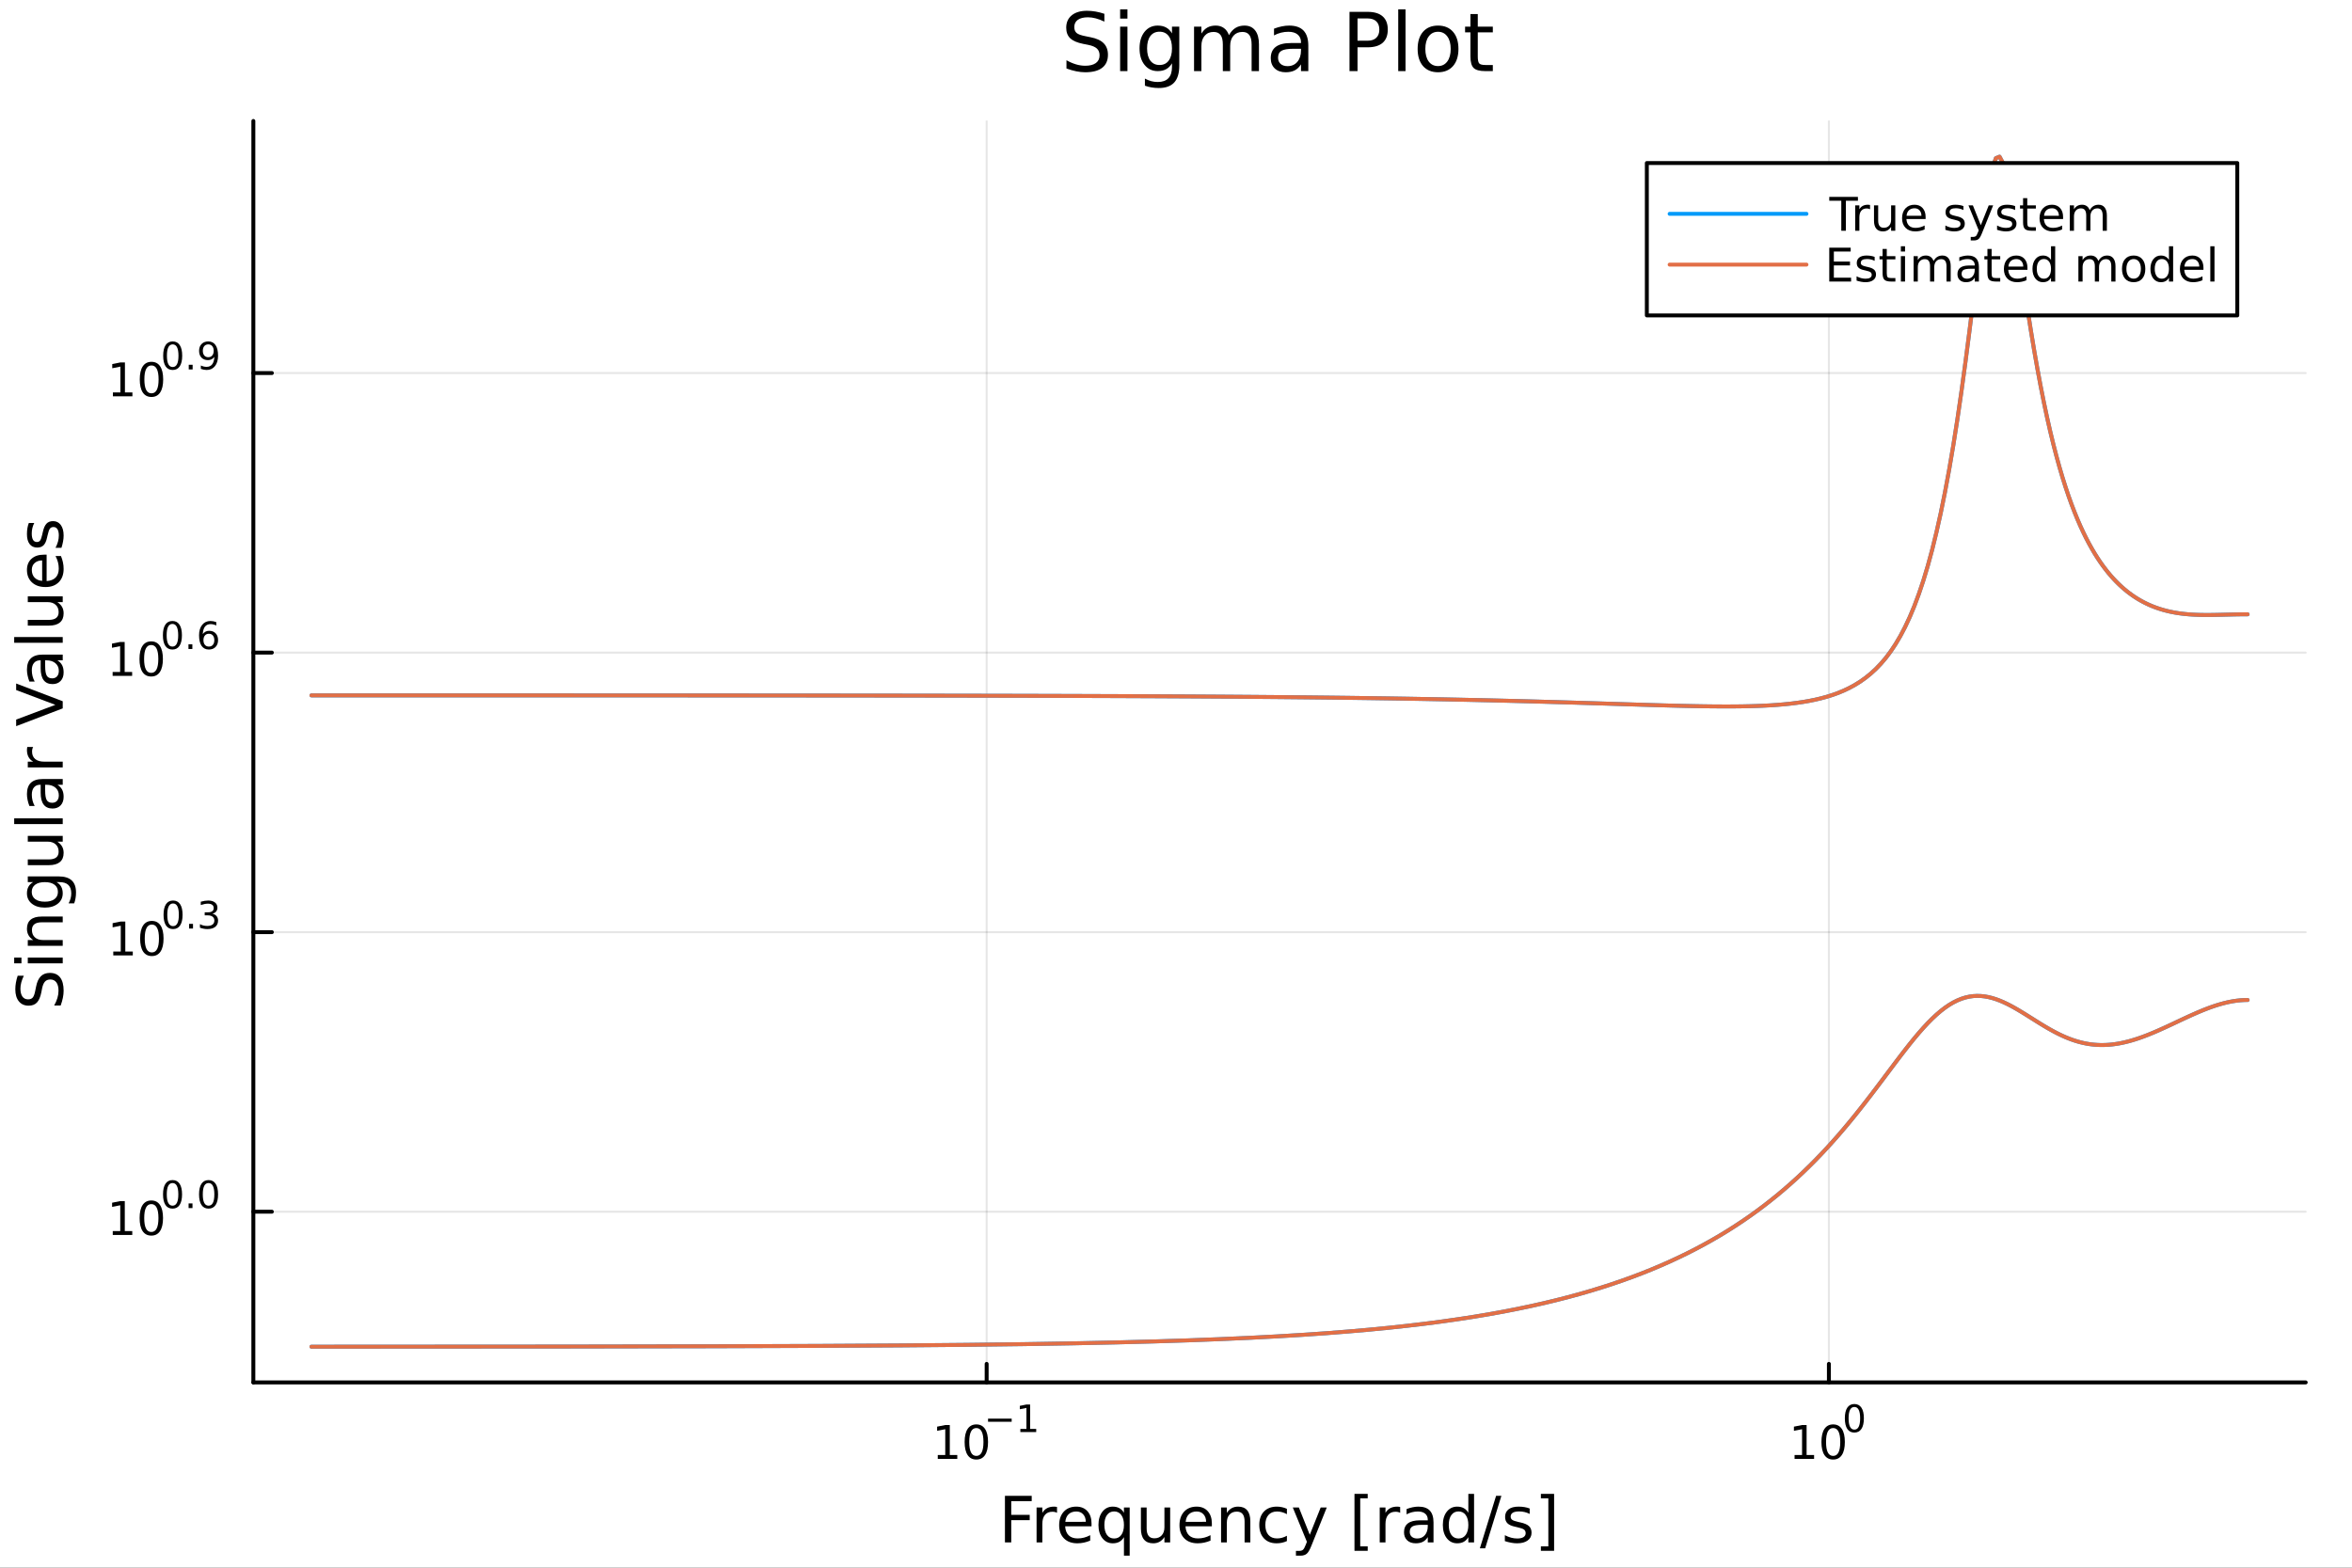 <?xml version="1.0" encoding="utf-8"?>
<svg xmlns="http://www.w3.org/2000/svg" xmlns:xlink="http://www.w3.org/1999/xlink" width="600" height="400" viewBox="0 0 2400 1600">
<rect x="0" y="0" width="2400" height="1600" fill="#333333" stroke="none"/>
<defs>
  <clipPath id="clip990">
    <rect x="0" y="0" width="2400" height="1600"/>
  </clipPath>
</defs>
<path clip-path="url(#clip990)" d="M0 1600 L2400 1600 L2400 0 L0 0  Z" fill="#ffffff" fill-rule="evenodd" fill-opacity="1"/>
<defs>
  <clipPath id="clip991">
    <rect x="480" y="0" width="1681" height="1600"/>
  </clipPath>
</defs>
<path clip-path="url(#clip990)" d="M258.519 1410.9 L2352.76 1410.9 L2352.76 123.472 L258.519 123.472  Z" fill="#ffffff" fill-rule="evenodd" fill-opacity="1"/>
<defs>
  <clipPath id="clip992">
    <rect x="258" y="123" width="2095" height="1288"/>
  </clipPath>
</defs>
<polyline clip-path="url(#clip992)" style="stroke:#000000; stroke-linecap:round; stroke-linejoin:round; stroke-width:2; stroke-opacity:0.1; fill:none" points="1006.79,1410.9 1006.79,123.472 "/>
<polyline clip-path="url(#clip992)" style="stroke:#000000; stroke-linecap:round; stroke-linejoin:round; stroke-width:2; stroke-opacity:0.1; fill:none" points="1866.22,1410.9 1866.22,123.472 "/>
<polyline clip-path="url(#clip992)" style="stroke:#000000; stroke-linecap:round; stroke-linejoin:round; stroke-width:2; stroke-opacity:0.1; fill:none" points="258.519,1236.68 2352.76,1236.68 "/>
<polyline clip-path="url(#clip992)" style="stroke:#000000; stroke-linecap:round; stroke-linejoin:round; stroke-width:2; stroke-opacity:0.1; fill:none" points="258.519,951.366 2352.76,951.366 "/>
<polyline clip-path="url(#clip992)" style="stroke:#000000; stroke-linecap:round; stroke-linejoin:round; stroke-width:2; stroke-opacity:0.1; fill:none" points="258.519,666.054 2352.76,666.054 "/>
<polyline clip-path="url(#clip992)" style="stroke:#000000; stroke-linecap:round; stroke-linejoin:round; stroke-width:2; stroke-opacity:0.1; fill:none" points="258.519,380.742 2352.76,380.742 "/>
<polyline clip-path="url(#clip990)" style="stroke:#000000; stroke-linecap:round; stroke-linejoin:round; stroke-width:4; stroke-opacity:1; fill:none" points="258.519,1410.9 2352.76,1410.9 "/>
<polyline clip-path="url(#clip990)" style="stroke:#000000; stroke-linecap:round; stroke-linejoin:round; stroke-width:4; stroke-opacity:1; fill:none" points="1006.79,1410.9 1006.79,1392 "/>
<polyline clip-path="url(#clip990)" style="stroke:#000000; stroke-linecap:round; stroke-linejoin:round; stroke-width:4; stroke-opacity:1; fill:none" points="1866.22,1410.9 1866.22,1392 "/>
<path clip-path="url(#clip990)" d="M956.91 1485.02 L964.549 1485.02 L964.549 1458.66 L956.239 1460.32 L956.239 1456.06 L964.503 1454.4 L969.179 1454.4 L969.179 1485.02 L976.817 1485.02 L976.817 1488.96 L956.91 1488.96 L956.91 1485.02 Z" fill="#000000" fill-rule="nonzero" fill-opacity="1" /><path clip-path="url(#clip990)" d="M996.262 1457.48 Q992.651 1457.48 990.822 1461.04 Q989.016 1464.58 989.016 1471.71 Q989.016 1478.82 990.822 1482.38 Q992.651 1485.92 996.262 1485.92 Q999.896 1485.92 1001.7 1482.38 Q1003.53 1478.82 1003.53 1471.71 Q1003.53 1464.58 1001.7 1461.04 Q999.896 1457.48 996.262 1457.48 M996.262 1453.77 Q1002.07 1453.77 1005.13 1458.38 Q1008.21 1462.96 1008.21 1471.71 Q1008.21 1480.44 1005.13 1485.04 Q1002.07 1489.63 996.262 1489.63 Q990.452 1489.63 987.373 1485.04 Q984.317 1480.44 984.317 1471.71 Q984.317 1462.96 987.373 1458.38 Q990.452 1453.77 996.262 1453.77 Z" fill="#000000" fill-rule="nonzero" fill-opacity="1" /><path clip-path="url(#clip990)" d="M1008.21 1447.87 L1032.32 1447.87 L1032.32 1451.07 L1008.21 1451.07 L1008.21 1447.87 Z" fill="#000000" fill-rule="nonzero" fill-opacity="1" /><path clip-path="url(#clip990)" d="M1041.18 1458.35 L1047.38 1458.35 L1047.38 1436.93 L1040.63 1438.28 L1040.63 1434.82 L1047.35 1433.47 L1051.14 1433.47 L1051.14 1458.35 L1057.35 1458.35 L1057.35 1461.55 L1041.18 1461.55 L1041.18 1458.35 Z" fill="#000000" fill-rule="nonzero" fill-opacity="1" /><path clip-path="url(#clip990)" d="M1831.2 1485.02 L1838.84 1485.02 L1838.84 1458.66 L1830.53 1460.32 L1830.53 1456.06 L1838.8 1454.4 L1843.47 1454.4 L1843.47 1485.02 L1851.11 1485.02 L1851.11 1488.96 L1831.2 1488.96 L1831.2 1485.02 Z" fill="#000000" fill-rule="nonzero" fill-opacity="1" /><path clip-path="url(#clip990)" d="M1870.56 1457.48 Q1866.94 1457.48 1865.12 1461.04 Q1863.31 1464.58 1863.31 1471.71 Q1863.31 1478.82 1865.12 1482.38 Q1866.94 1485.92 1870.56 1485.92 Q1874.19 1485.92 1876 1482.38 Q1877.82 1478.82 1877.82 1471.71 Q1877.82 1464.58 1876 1461.04 Q1874.19 1457.48 1870.56 1457.48 M1870.56 1453.77 Q1876.37 1453.77 1879.42 1458.38 Q1882.5 1462.96 1882.5 1471.71 Q1882.5 1480.44 1879.42 1485.04 Q1876.37 1489.63 1870.56 1489.63 Q1864.75 1489.63 1861.67 1485.04 Q1858.61 1480.44 1858.61 1471.71 Q1858.61 1462.96 1861.67 1458.38 Q1864.75 1453.77 1870.56 1453.77 Z" fill="#000000" fill-rule="nonzero" fill-opacity="1" /><path clip-path="url(#clip990)" d="M1892.2 1435.97 Q1889.27 1435.97 1887.79 1438.86 Q1886.32 1441.74 1886.32 1447.53 Q1886.32 1453.31 1887.79 1456.2 Q1889.27 1459.08 1892.2 1459.08 Q1895.16 1459.08 1896.62 1456.2 Q1898.11 1453.31 1898.11 1447.53 Q1898.11 1441.74 1896.62 1438.86 Q1895.16 1435.97 1892.2 1435.97 M1892.2 1432.96 Q1896.93 1432.96 1899.41 1436.7 Q1901.91 1440.43 1901.91 1447.53 Q1901.91 1454.62 1899.41 1458.37 Q1896.93 1462.09 1892.2 1462.09 Q1887.48 1462.09 1884.98 1458.37 Q1882.5 1454.62 1882.5 1447.53 Q1882.5 1440.43 1884.98 1436.7 Q1887.48 1432.96 1892.2 1432.96 Z" fill="#000000" fill-rule="nonzero" fill-opacity="1" /><path clip-path="url(#clip990)" d="M1025.45 1526.67 L1052.76 1526.67 L1052.76 1532.08 L1031.88 1532.08 L1031.88 1546.08 L1050.72 1546.08 L1050.72 1551.49 L1031.88 1551.49 L1031.88 1574.19 L1025.45 1574.19 L1025.45 1526.67 Z" fill="#000000" fill-rule="nonzero" fill-opacity="1" /><path clip-path="url(#clip990)" d="M1078.6 1544.01 Q1077.62 1543.44 1076.44 1543.18 Q1075.29 1542.9 1073.89 1542.9 Q1068.93 1542.9 1066.26 1546.14 Q1063.61 1549.36 1063.61 1555.41 L1063.61 1574.19 L1057.73 1574.19 L1057.73 1538.54 L1063.61 1538.54 L1063.61 1544.08 Q1065.46 1540.83 1068.42 1539.27 Q1071.38 1537.68 1075.61 1537.68 Q1076.22 1537.68 1076.95 1537.77 Q1077.68 1537.84 1078.57 1538 L1078.6 1544.01 Z" fill="#000000" fill-rule="nonzero" fill-opacity="1" /><path clip-path="url(#clip990)" d="M1113.81 1554.9 L1113.81 1557.76 L1086.88 1557.76 Q1087.26 1563.81 1090.51 1566.99 Q1093.79 1570.14 1099.61 1570.14 Q1102.99 1570.14 1106.14 1569.32 Q1109.32 1568.49 1112.44 1566.83 L1112.44 1572.37 Q1109.29 1573.71 1105.98 1574.41 Q1102.67 1575.11 1099.26 1575.11 Q1090.73 1575.11 1085.73 1570.14 Q1080.77 1565.18 1080.77 1556.71 Q1080.77 1547.96 1085.48 1542.83 Q1090.22 1537.68 1098.24 1537.68 Q1105.44 1537.68 1109.61 1542.33 Q1113.81 1546.94 1113.81 1554.9 M1107.95 1553.18 Q1107.89 1548.37 1105.25 1545.51 Q1102.64 1542.64 1098.31 1542.64 Q1093.4 1542.64 1090.44 1545.41 Q1087.52 1548.18 1087.07 1553.21 L1107.95 1553.18 Z" fill="#000000" fill-rule="nonzero" fill-opacity="1" /><path clip-path="url(#clip990)" d="M1126.92 1556.39 Q1126.92 1562.85 1129.56 1566.55 Q1132.24 1570.21 1136.88 1570.21 Q1141.53 1570.21 1144.2 1566.55 Q1146.88 1562.85 1146.88 1556.39 Q1146.88 1549.93 1144.2 1546.27 Q1141.53 1542.58 1136.88 1542.58 Q1132.24 1542.58 1129.56 1546.27 Q1126.92 1549.93 1126.92 1556.39 M1146.88 1568.84 Q1145.03 1572.02 1142.2 1573.58 Q1139.4 1575.11 1135.45 1575.11 Q1128.99 1575.11 1124.92 1569.95 Q1120.87 1564.8 1120.87 1556.39 Q1120.87 1547.99 1124.92 1542.83 Q1128.99 1537.68 1135.45 1537.68 Q1139.4 1537.68 1142.2 1539.24 Q1145.03 1540.77 1146.88 1543.95 L1146.88 1538.54 L1152.73 1538.54 L1152.73 1587.74 L1146.88 1587.74 L1146.88 1568.84 Z" fill="#000000" fill-rule="nonzero" fill-opacity="1" /><path clip-path="url(#clip990)" d="M1164.19 1560.12 L1164.19 1538.54 L1170.05 1538.54 L1170.05 1559.89 Q1170.05 1564.96 1172.02 1567.5 Q1173.99 1570.02 1177.94 1570.02 Q1182.68 1570.02 1185.42 1566.99 Q1188.19 1563.97 1188.19 1558.75 L1188.19 1538.54 L1194.05 1538.54 L1194.05 1574.19 L1188.19 1574.19 L1188.19 1568.71 Q1186.06 1571.96 1183.22 1573.55 Q1180.42 1575.11 1176.7 1575.11 Q1170.56 1575.11 1167.37 1571.29 Q1164.19 1567.47 1164.19 1560.12 M1178.93 1537.68 L1178.93 1537.68 Z" fill="#000000" fill-rule="nonzero" fill-opacity="1" /><path clip-path="url(#clip990)" d="M1236.6 1554.9 L1236.6 1557.76 L1209.67 1557.76 Q1210.06 1563.81 1213.3 1566.99 Q1216.58 1570.14 1222.41 1570.14 Q1225.78 1570.14 1228.93 1569.32 Q1232.11 1568.49 1235.23 1566.83 L1235.23 1572.37 Q1232.08 1573.71 1228.77 1574.41 Q1225.46 1575.11 1222.06 1575.11 Q1213.53 1575.11 1208.53 1570.14 Q1203.56 1565.18 1203.56 1556.71 Q1203.56 1547.96 1208.27 1542.83 Q1213.02 1537.68 1221.04 1537.68 Q1228.23 1537.68 1232.4 1542.33 Q1236.6 1546.94 1236.6 1554.9 M1230.74 1553.18 Q1230.68 1548.37 1228.04 1545.51 Q1225.43 1542.64 1221.1 1542.64 Q1216.2 1542.64 1213.24 1545.41 Q1210.31 1548.18 1209.87 1553.21 L1230.74 1553.18 Z" fill="#000000" fill-rule="nonzero" fill-opacity="1" /><path clip-path="url(#clip990)" d="M1275.85 1552.67 L1275.85 1574.19 L1269.99 1574.19 L1269.99 1552.86 Q1269.99 1547.8 1268.02 1545.29 Q1266.04 1542.77 1262.1 1542.77 Q1257.35 1542.77 1254.62 1545.79 Q1251.88 1548.82 1251.88 1554.04 L1251.88 1574.19 L1245.99 1574.19 L1245.99 1538.54 L1251.88 1538.54 L1251.88 1544.08 Q1253.98 1540.86 1256.81 1539.27 Q1259.68 1537.68 1263.4 1537.68 Q1269.54 1537.68 1272.69 1541.5 Q1275.85 1545.29 1275.85 1552.67 Z" fill="#000000" fill-rule="nonzero" fill-opacity="1" /><path clip-path="url(#clip990)" d="M1313.18 1539.91 L1313.18 1545.38 Q1310.7 1544.01 1308.18 1543.34 Q1305.7 1542.64 1303.15 1542.64 Q1297.46 1542.64 1294.31 1546.27 Q1291.16 1549.87 1291.16 1556.39 Q1291.16 1562.92 1294.31 1566.55 Q1297.46 1570.14 1303.15 1570.14 Q1305.7 1570.14 1308.18 1569.47 Q1310.7 1568.77 1313.18 1567.41 L1313.18 1572.82 Q1310.73 1573.96 1308.09 1574.54 Q1305.48 1575.11 1302.52 1575.11 Q1294.47 1575.11 1289.72 1570.05 Q1284.98 1564.99 1284.98 1556.39 Q1284.98 1547.67 1289.76 1542.68 Q1294.56 1537.68 1302.9 1537.68 Q1305.61 1537.68 1308.18 1538.25 Q1310.76 1538.79 1313.18 1539.91 Z" fill="#000000" fill-rule="nonzero" fill-opacity="1" /><path clip-path="url(#clip990)" d="M1338.2 1577.5 Q1335.72 1583.86 1333.36 1585.8 Q1331 1587.74 1327.06 1587.74 L1322.38 1587.74 L1322.38 1582.84 L1325.82 1582.84 Q1328.24 1582.84 1329.57 1581.7 Q1330.91 1580.55 1332.53 1576.29 L1333.58 1573.61 L1319.16 1538.54 L1325.37 1538.54 L1336.51 1566.42 L1347.65 1538.54 L1353.86 1538.54 L1338.2 1577.5 Z" fill="#000000" fill-rule="nonzero" fill-opacity="1" /><path clip-path="url(#clip990)" d="M1382.12 1524.66 L1395.62 1524.66 L1395.62 1529.21 L1387.98 1529.21 L1387.98 1578.23 L1395.62 1578.23 L1395.62 1582.78 L1382.12 1582.78 L1382.12 1524.66 Z" fill="#000000" fill-rule="nonzero" fill-opacity="1" /><path clip-path="url(#clip990)" d="M1428.75 1544.01 Q1427.76 1543.44 1426.59 1543.18 Q1425.44 1542.9 1424.04 1542.9 Q1419.07 1542.9 1416.4 1546.14 Q1413.76 1549.36 1413.76 1555.41 L1413.76 1574.19 L1407.87 1574.19 L1407.87 1538.54 L1413.76 1538.54 L1413.76 1544.08 Q1415.61 1540.83 1418.57 1539.27 Q1421.53 1537.68 1425.76 1537.68 Q1426.36 1537.68 1427.1 1537.77 Q1427.83 1537.84 1428.72 1538 L1428.75 1544.01 Z" fill="#000000" fill-rule="nonzero" fill-opacity="1" /><path clip-path="url(#clip990)" d="M1451.09 1556.27 Q1444 1556.27 1441.26 1557.89 Q1438.52 1559.51 1438.52 1563.43 Q1438.52 1566.55 1440.56 1568.39 Q1442.63 1570.21 1446.16 1570.21 Q1451.03 1570.21 1453.96 1566.77 Q1456.92 1563.3 1456.92 1557.57 L1456.92 1556.27 L1451.09 1556.27 M1462.77 1553.85 L1462.77 1574.19 L1456.92 1574.19 L1456.92 1568.77 Q1454.91 1572.02 1451.92 1573.58 Q1448.93 1575.11 1444.6 1575.11 Q1439.13 1575.11 1435.88 1572.05 Q1432.67 1568.97 1432.67 1563.81 Q1432.67 1557.79 1436.68 1554.74 Q1440.72 1551.68 1448.71 1551.68 L1456.92 1551.68 L1456.92 1551.11 Q1456.92 1547.07 1454.24 1544.87 Q1451.6 1542.64 1446.8 1542.64 Q1443.74 1542.64 1440.85 1543.38 Q1437.95 1544.11 1435.28 1545.57 L1435.28 1540.16 Q1438.49 1538.92 1441.51 1538.31 Q1444.54 1537.68 1447.4 1537.68 Q1455.14 1537.68 1458.96 1541.69 Q1462.77 1545.7 1462.77 1553.85 Z" fill="#000000" fill-rule="nonzero" fill-opacity="1" /><path clip-path="url(#clip990)" d="M1498.3 1543.95 L1498.3 1524.66 L1504.15 1524.66 L1504.15 1574.19 L1498.3 1574.19 L1498.3 1568.84 Q1496.45 1572.02 1493.62 1573.58 Q1490.82 1575.11 1486.87 1575.11 Q1480.41 1575.11 1476.33 1569.95 Q1472.29 1564.8 1472.29 1556.39 Q1472.29 1547.99 1476.33 1542.83 Q1480.41 1537.68 1486.87 1537.68 Q1490.82 1537.68 1493.62 1539.24 Q1496.45 1540.77 1498.3 1543.95 M1478.34 1556.39 Q1478.34 1562.85 1480.98 1566.55 Q1483.65 1570.21 1488.3 1570.21 Q1492.95 1570.21 1495.62 1566.55 Q1498.3 1562.85 1498.3 1556.39 Q1498.3 1549.93 1495.62 1546.27 Q1492.95 1542.58 1488.3 1542.58 Q1483.65 1542.58 1480.98 1546.27 Q1478.34 1549.93 1478.34 1556.39 Z" fill="#000000" fill-rule="nonzero" fill-opacity="1" /><path clip-path="url(#clip990)" d="M1526.62 1526.67 L1532.03 1526.67 L1515.48 1580.23 L1510.07 1580.23 L1526.62 1526.67 Z" fill="#000000" fill-rule="nonzero" fill-opacity="1" /><path clip-path="url(#clip990)" d="M1560.9 1539.59 L1560.9 1545.13 Q1558.42 1543.85 1555.75 1543.22 Q1553.07 1542.58 1550.21 1542.58 Q1545.85 1542.58 1543.65 1543.92 Q1541.49 1545.25 1541.49 1547.93 Q1541.49 1549.96 1543.05 1551.14 Q1544.61 1552.29 1549.32 1553.34 L1551.32 1553.78 Q1557.56 1555.12 1560.17 1557.57 Q1562.81 1559.99 1562.81 1564.35 Q1562.81 1569.32 1558.87 1572.21 Q1554.95 1575.11 1548.08 1575.11 Q1545.21 1575.11 1542.09 1574.54 Q1539 1573.99 1535.57 1572.88 L1535.57 1566.83 Q1538.81 1568.52 1541.96 1569.38 Q1545.12 1570.21 1548.2 1570.21 Q1552.34 1570.21 1554.57 1568.81 Q1556.8 1567.37 1556.8 1564.8 Q1556.8 1562.41 1555.17 1561.14 Q1553.58 1559.86 1548.14 1558.68 L1546.1 1558.21 Q1540.66 1557.06 1538.24 1554.71 Q1535.82 1552.32 1535.82 1548.18 Q1535.82 1543.15 1539.39 1540.42 Q1542.95 1537.68 1549.51 1537.68 Q1552.75 1537.68 1555.62 1538.16 Q1558.48 1538.63 1560.9 1539.59 Z" fill="#000000" fill-rule="nonzero" fill-opacity="1" /><path clip-path="url(#clip990)" d="M1585.82 1524.66 L1585.82 1582.78 L1572.33 1582.78 L1572.33 1578.23 L1579.94 1578.23 L1579.94 1529.21 L1572.33 1529.21 L1572.33 1524.66 L1585.82 1524.66 Z" fill="#000000" fill-rule="nonzero" fill-opacity="1" /><polyline clip-path="url(#clip990)" style="stroke:#000000; stroke-linecap:round; stroke-linejoin:round; stroke-width:4; stroke-opacity:1; fill:none" points="258.519,1410.9 258.519,123.472 "/>
<polyline clip-path="url(#clip990)" style="stroke:#000000; stroke-linecap:round; stroke-linejoin:round; stroke-width:4; stroke-opacity:1; fill:none" points="258.519,1236.68 277.417,1236.68 "/>
<polyline clip-path="url(#clip990)" style="stroke:#000000; stroke-linecap:round; stroke-linejoin:round; stroke-width:4; stroke-opacity:1; fill:none" points="258.519,951.366 277.417,951.366 "/>
<polyline clip-path="url(#clip990)" style="stroke:#000000; stroke-linecap:round; stroke-linejoin:round; stroke-width:4; stroke-opacity:1; fill:none" points="258.519,666.054 277.417,666.054 "/>
<polyline clip-path="url(#clip990)" style="stroke:#000000; stroke-linecap:round; stroke-linejoin:round; stroke-width:4; stroke-opacity:1; fill:none" points="258.519,380.742 277.417,380.742 "/>
<path clip-path="url(#clip990)" d="M115.063 1256.47 L122.702 1256.47 L122.702 1230.1 L114.392 1231.77 L114.392 1227.51 L122.656 1225.85 L127.332 1225.85 L127.332 1256.47 L134.97 1256.47 L134.97 1260.41 L115.063 1260.41 L115.063 1256.47 Z" fill="#000000" fill-rule="nonzero" fill-opacity="1" /><path clip-path="url(#clip990)" d="M154.415 1228.92 Q150.804 1228.92 148.975 1232.49 Q147.169 1236.03 147.169 1243.16 Q147.169 1250.27 148.975 1253.83 Q150.804 1257.37 154.415 1257.37 Q158.049 1257.37 159.855 1253.83 Q161.683 1250.27 161.683 1243.16 Q161.683 1236.03 159.855 1232.49 Q158.049 1228.92 154.415 1228.92 M154.415 1225.22 Q160.225 1225.22 163.28 1229.83 Q166.359 1234.41 166.359 1243.16 Q166.359 1251.89 163.28 1256.49 Q160.225 1261.08 154.415 1261.08 Q148.605 1261.08 145.526 1256.49 Q142.47 1251.89 142.47 1243.16 Q142.47 1234.41 145.526 1229.83 Q148.605 1225.22 154.415 1225.22 Z" fill="#000000" fill-rule="nonzero" fill-opacity="1" /><path clip-path="url(#clip990)" d="M176.064 1207.42 Q173.13 1207.42 171.644 1210.31 Q170.177 1213.19 170.177 1218.98 Q170.177 1224.76 171.644 1227.65 Q173.13 1230.53 176.064 1230.53 Q179.017 1230.53 180.484 1227.65 Q181.97 1224.76 181.97 1218.98 Q181.97 1213.19 180.484 1210.31 Q179.017 1207.42 176.064 1207.42 M176.064 1204.41 Q180.785 1204.41 183.267 1208.15 Q185.769 1211.87 185.769 1218.98 Q185.769 1226.07 183.267 1229.82 Q180.785 1233.54 176.064 1233.54 Q171.343 1233.54 168.842 1229.82 Q166.359 1226.07 166.359 1218.98 Q166.359 1211.87 168.842 1208.15 Q171.343 1204.41 176.064 1204.41 Z" fill="#000000" fill-rule="nonzero" fill-opacity="1" /><path clip-path="url(#clip990)" d="M192.446 1228.22 L196.414 1228.22 L196.414 1232.99 L192.446 1232.99 L192.446 1228.22 Z" fill="#000000" fill-rule="nonzero" fill-opacity="1" /><path clip-path="url(#clip990)" d="M212.814 1207.42 Q209.88 1207.42 208.394 1210.31 Q206.927 1213.19 206.927 1218.98 Q206.927 1224.76 208.394 1227.65 Q209.88 1230.53 212.814 1230.53 Q215.767 1230.53 217.234 1227.65 Q218.72 1224.76 218.72 1218.98 Q218.72 1213.19 217.234 1210.31 Q215.767 1207.42 212.814 1207.42 M212.814 1204.41 Q217.535 1204.41 220.018 1208.15 Q222.519 1211.87 222.519 1218.98 Q222.519 1226.07 220.018 1229.82 Q217.535 1233.54 212.814 1233.54 Q208.094 1233.54 205.592 1229.82 Q203.11 1226.07 203.11 1218.98 Q203.11 1211.87 205.592 1208.15 Q208.094 1204.41 212.814 1204.41 Z" fill="#000000" fill-rule="nonzero" fill-opacity="1" /><path clip-path="url(#clip990)" d="M115.59 971.158 L123.229 971.158 L123.229 944.793 L114.918 946.459 L114.918 942.2 L123.182 940.533 L127.858 940.533 L127.858 971.158 L135.497 971.158 L135.497 975.093 L115.59 975.093 L115.59 971.158 Z" fill="#000000" fill-rule="nonzero" fill-opacity="1" /><path clip-path="url(#clip990)" d="M154.941 943.612 Q151.33 943.612 149.502 947.177 Q147.696 950.718 147.696 957.848 Q147.696 964.955 149.502 968.519 Q151.33 972.061 154.941 972.061 Q158.576 972.061 160.381 968.519 Q162.21 964.955 162.21 957.848 Q162.21 950.718 160.381 947.177 Q158.576 943.612 154.941 943.612 M154.941 939.908 Q160.752 939.908 163.807 944.515 Q166.886 949.098 166.886 957.848 Q166.886 966.575 163.807 971.181 Q160.752 975.765 154.941 975.765 Q149.131 975.765 146.053 971.181 Q142.997 966.575 142.997 957.848 Q142.997 949.098 146.053 944.515 Q149.131 939.908 154.941 939.908 Z" fill="#000000" fill-rule="nonzero" fill-opacity="1" /><path clip-path="url(#clip990)" d="M176.591 922.104 Q173.657 922.104 172.171 925.001 Q170.704 927.878 170.704 933.671 Q170.704 939.445 172.171 942.342 Q173.657 945.219 176.591 945.219 Q179.543 945.219 181.01 942.342 Q182.496 939.445 182.496 933.671 Q182.496 927.878 181.01 925.001 Q179.543 922.104 176.591 922.104 M176.591 919.095 Q181.311 919.095 183.794 922.838 Q186.295 926.562 186.295 933.671 Q186.295 940.762 183.794 944.504 Q181.311 948.228 176.591 948.228 Q171.87 948.228 169.368 944.504 Q166.886 940.762 166.886 933.671 Q166.886 926.562 169.368 922.838 Q171.87 919.095 176.591 919.095 Z" fill="#000000" fill-rule="nonzero" fill-opacity="1" /><path clip-path="url(#clip990)" d="M192.972 942.906 L196.941 942.906 L196.941 947.683 L192.972 947.683 L192.972 942.906 Z" fill="#000000" fill-rule="nonzero" fill-opacity="1" /><path clip-path="url(#clip990)" d="M216.726 932.543 Q219.453 933.126 220.977 934.969 Q222.519 936.812 222.519 939.52 Q222.519 943.677 219.66 945.953 Q216.802 948.228 211.535 948.228 Q209.767 948.228 207.887 947.871 Q206.025 947.532 204.031 946.837 L204.031 943.169 Q205.611 944.091 207.492 944.561 Q209.372 945.031 211.423 945.031 Q214.996 945.031 216.858 943.62 Q218.739 942.21 218.739 939.52 Q218.739 937.038 216.99 935.646 Q215.259 934.235 212.156 934.235 L208.883 934.235 L208.883 931.113 L212.307 931.113 Q215.109 931.113 216.595 930.004 Q218.08 928.875 218.08 926.769 Q218.08 924.606 216.538 923.459 Q215.015 922.292 212.156 922.292 Q210.595 922.292 208.808 922.631 Q207.022 922.97 204.877 923.684 L204.877 920.299 Q207.04 919.697 208.921 919.396 Q210.821 919.095 212.495 919.095 Q216.82 919.095 219.341 921.07 Q221.861 923.026 221.861 926.374 Q221.861 928.706 220.526 930.323 Q219.19 931.922 216.726 932.543 Z" fill="#000000" fill-rule="nonzero" fill-opacity="1" /><path clip-path="url(#clip990)" d="M114.931 685.846 L122.57 685.846 L122.57 659.481 L114.26 661.147 L114.26 656.888 L122.524 655.221 L127.2 655.221 L127.2 685.846 L134.839 685.846 L134.839 689.781 L114.931 689.781 L114.931 685.846 Z" fill="#000000" fill-rule="nonzero" fill-opacity="1" /><path clip-path="url(#clip990)" d="M154.283 658.3 Q150.672 658.3 148.843 661.865 Q147.038 665.406 147.038 672.536 Q147.038 679.642 148.843 683.207 Q150.672 686.749 154.283 686.749 Q157.917 686.749 159.723 683.207 Q161.552 679.642 161.552 672.536 Q161.552 665.406 159.723 661.865 Q157.917 658.3 154.283 658.3 M154.283 654.596 Q160.093 654.596 163.149 659.203 Q166.227 663.786 166.227 672.536 Q166.227 681.263 163.149 685.869 Q160.093 690.453 154.283 690.453 Q148.473 690.453 145.394 685.869 Q142.339 681.263 142.339 672.536 Q142.339 663.786 145.394 659.203 Q148.473 654.596 154.283 654.596 Z" fill="#000000" fill-rule="nonzero" fill-opacity="1" /><path clip-path="url(#clip990)" d="M175.932 636.792 Q172.998 636.792 171.512 639.689 Q170.045 642.566 170.045 648.359 Q170.045 654.133 171.512 657.03 Q172.998 659.907 175.932 659.907 Q178.885 659.907 180.352 657.03 Q181.838 654.133 181.838 648.359 Q181.838 642.566 180.352 639.689 Q178.885 636.792 175.932 636.792 M175.932 633.783 Q180.653 633.783 183.136 637.526 Q185.637 641.25 185.637 648.359 Q185.637 655.45 183.136 659.192 Q180.653 662.916 175.932 662.916 Q171.212 662.916 168.71 659.192 Q166.227 655.45 166.227 648.359 Q166.227 641.25 168.71 637.526 Q171.212 633.783 175.932 633.783 Z" fill="#000000" fill-rule="nonzero" fill-opacity="1" /><path clip-path="url(#clip990)" d="M192.314 657.594 L196.282 657.594 L196.282 662.371 L192.314 662.371 L192.314 657.594 Z" fill="#000000" fill-rule="nonzero" fill-opacity="1" /><path clip-path="url(#clip990)" d="M213.153 646.817 Q210.595 646.817 209.09 648.566 Q207.605 650.315 207.605 653.362 Q207.605 656.39 209.09 658.158 Q210.595 659.907 213.153 659.907 Q215.711 659.907 217.197 658.158 Q218.701 656.39 218.701 653.362 Q218.701 650.315 217.197 648.566 Q215.711 646.817 213.153 646.817 M220.695 634.912 L220.695 638.372 Q219.265 637.695 217.798 637.338 Q216.35 636.98 214.921 636.98 Q211.159 636.98 209.166 639.519 Q207.191 642.059 206.909 647.193 Q208.018 645.557 209.692 644.692 Q211.366 643.808 213.379 643.808 Q217.61 643.808 220.055 646.384 Q222.519 648.942 222.519 653.362 Q222.519 657.688 219.961 660.302 Q217.403 662.916 213.153 662.916 Q208.282 662.916 205.705 659.192 Q203.128 655.45 203.128 648.359 Q203.128 641.701 206.288 637.752 Q209.448 633.783 214.77 633.783 Q216.2 633.783 217.648 634.065 Q219.115 634.347 220.695 634.912 Z" fill="#000000" fill-rule="nonzero" fill-opacity="1" /><path clip-path="url(#clip990)" d="M115.214 400.534 L122.852 400.534 L122.852 374.169 L114.542 375.835 L114.542 371.576 L122.806 369.909 L127.482 369.909 L127.482 400.534 L135.121 400.534 L135.121 404.469 L115.214 404.469 L115.214 400.534 Z" fill="#000000" fill-rule="nonzero" fill-opacity="1" /><path clip-path="url(#clip990)" d="M154.565 372.988 Q150.954 372.988 149.125 376.553 Q147.32 380.094 147.32 387.224 Q147.32 394.33 149.125 397.895 Q150.954 401.437 154.565 401.437 Q158.199 401.437 160.005 397.895 Q161.834 394.33 161.834 387.224 Q161.834 380.094 160.005 376.553 Q158.199 372.988 154.565 372.988 M154.565 369.284 Q160.375 369.284 163.431 373.891 Q166.51 378.474 166.51 387.224 Q166.51 395.951 163.431 400.557 Q160.375 405.141 154.565 405.141 Q148.755 405.141 145.676 400.557 Q142.621 395.951 142.621 387.224 Q142.621 378.474 145.676 373.891 Q148.755 369.284 154.565 369.284 Z" fill="#000000" fill-rule="nonzero" fill-opacity="1" /><path clip-path="url(#clip990)" d="M176.214 351.48 Q173.28 351.48 171.795 354.377 Q170.328 357.254 170.328 363.047 Q170.328 368.821 171.795 371.717 Q173.28 374.595 176.214 374.595 Q179.167 374.595 180.634 371.717 Q182.12 368.821 182.12 363.047 Q182.12 357.254 180.634 354.377 Q179.167 351.48 176.214 351.48 M176.214 348.471 Q180.935 348.471 183.418 352.214 Q185.919 355.938 185.919 363.047 Q185.919 370.138 183.418 373.88 Q180.935 377.604 176.214 377.604 Q171.494 377.604 168.992 373.88 Q166.51 370.138 166.51 363.047 Q166.51 355.938 168.992 352.214 Q171.494 348.471 176.214 348.471 Z" fill="#000000" fill-rule="nonzero" fill-opacity="1" /><path clip-path="url(#clip990)" d="M192.596 372.282 L196.564 372.282 L196.564 377.059 L192.596 377.059 L192.596 372.282 Z" fill="#000000" fill-rule="nonzero" fill-opacity="1" /><path clip-path="url(#clip990)" d="M204.953 376.476 L204.953 373.015 Q206.382 373.692 207.849 374.05 Q209.316 374.407 210.727 374.407 Q214.488 374.407 216.463 371.887 Q218.457 369.348 218.739 364.194 Q217.648 365.812 215.974 366.677 Q214.3 367.542 212.269 367.542 Q208.056 367.542 205.592 365.003 Q203.147 362.445 203.147 358.025 Q203.147 353.7 205.705 351.085 Q208.263 348.471 212.513 348.471 Q217.385 348.471 219.942 352.214 Q222.519 355.938 222.519 363.047 Q222.519 369.686 219.359 373.655 Q216.219 377.604 210.896 377.604 Q209.467 377.604 208 377.322 Q206.533 377.04 204.953 376.476 M212.513 364.571 Q215.071 364.571 216.557 362.821 Q218.062 361.072 218.062 358.025 Q218.062 354.997 216.557 353.248 Q215.071 351.48 212.513 351.48 Q209.956 351.48 208.451 353.248 Q206.965 354.997 206.965 358.025 Q206.965 361.072 208.451 362.821 Q209.956 364.571 212.513 364.571 Z" fill="#000000" fill-rule="nonzero" fill-opacity="1" /><path clip-path="url(#clip990)" d="M18.044 995.825 L24.314 995.825 Q22.563 999.485 21.704 1002.73 Q20.845 1005.98 20.845 1009 Q20.845 1014.25 22.882 1017.12 Q24.919 1019.95 28.674 1019.95 Q31.826 1019.95 33.449 1018.07 Q35.04 1016.16 36.027 1010.88 L36.823 1007 Q38.191 999.803 41.66 996.398 Q45.098 992.96 50.891 992.96 Q57.798 992.96 61.362 997.607 Q64.927 1002.22 64.927 1011.17 Q64.927 1014.54 64.163 1018.36 Q63.399 1022.15 61.904 1026.22 L55.283 1026.22 Q57.479 1022.31 58.593 1018.55 Q59.707 1014.79 59.707 1011.17 Q59.707 1005.66 57.543 1002.67 Q55.379 999.676 51.368 999.676 Q47.867 999.676 45.894 1001.84 Q43.92 1003.97 42.934 1008.87 L42.17 1012.79 Q40.737 1019.98 37.682 1023.2 Q34.626 1026.41 29.184 1026.41 Q22.882 1026.41 19.253 1021.99 Q15.625 1017.53 15.625 1009.73 Q15.625 1006.39 16.23 1002.92 Q16.834 999.453 18.044 995.825 Z" fill="#000000" fill-rule="nonzero" fill-opacity="1" /><path clip-path="url(#clip990)" d="M28.356 983.189 L28.356 977.332 L64.004 977.332 L64.004 983.189 L28.356 983.189 M14.479 983.189 L14.479 977.332 L21.895 977.332 L21.895 983.189 L14.479 983.189 Z" fill="#000000" fill-rule="nonzero" fill-opacity="1" /><path clip-path="url(#clip990)" d="M42.488 935.446 L64.004 935.446 L64.004 941.302 L42.679 941.302 Q37.618 941.302 35.104 943.276 Q32.589 945.249 32.589 949.196 Q32.589 953.938 35.613 956.676 Q38.637 959.413 43.857 959.413 L64.004 959.413 L64.004 965.301 L28.356 965.301 L28.356 959.413 L33.894 959.413 Q30.68 957.312 29.088 954.479 Q27.497 951.615 27.497 947.891 Q27.497 941.748 31.316 938.597 Q35.104 935.446 42.488 935.446 Z" fill="#000000" fill-rule="nonzero" fill-opacity="1" /><path clip-path="url(#clip990)" d="M45.766 900.307 Q39.401 900.307 35.9 902.949 Q32.398 905.559 32.398 910.301 Q32.398 915.012 35.9 917.654 Q39.401 920.264 45.766 920.264 Q52.1 920.264 55.601 917.654 Q59.103 915.012 59.103 910.301 Q59.103 905.559 55.601 902.949 Q52.1 900.307 45.766 900.307 M59.58 894.451 Q68.683 894.451 73.107 898.493 Q77.563 902.535 77.563 910.874 Q77.563 913.962 77.086 916.699 Q76.64 919.436 75.685 922.014 L69.988 922.014 Q71.388 919.436 72.057 916.922 Q72.725 914.407 72.725 911.797 Q72.725 906.036 69.701 903.172 Q66.71 900.307 60.63 900.307 L57.734 900.307 Q60.885 902.121 62.445 904.954 Q64.004 907.787 64.004 911.734 Q64.004 918.29 59.007 922.301 Q54.01 926.311 45.766 926.311 Q37.491 926.311 32.494 922.301 Q27.497 918.29 27.497 911.734 Q27.497 907.787 29.056 904.954 Q30.616 902.121 33.767 900.307 L28.356 900.307 L28.356 894.451 L59.58 894.451 Z" fill="#000000" fill-rule="nonzero" fill-opacity="1" /><path clip-path="url(#clip990)" d="M49.936 882.993 L28.356 882.993 L28.356 877.136 L49.713 877.136 Q54.774 877.136 57.32 875.163 Q59.835 873.189 59.835 869.243 Q59.835 864.5 56.811 861.763 Q53.787 858.994 48.567 858.994 L28.356 858.994 L28.356 853.137 L64.004 853.137 L64.004 858.994 L58.53 858.994 Q61.776 861.126 63.368 863.959 Q64.927 866.76 64.927 870.484 Q64.927 876.627 61.108 879.81 Q57.288 882.993 49.936 882.993 M27.497 868.256 L27.497 868.256 Z" fill="#000000" fill-rule="nonzero" fill-opacity="1" /><path clip-path="url(#clip990)" d="M14.479 841.074 L14.479 835.218 L64.004 835.218 L64.004 841.074 L14.479 841.074 Z" fill="#000000" fill-rule="nonzero" fill-opacity="1" /><path clip-path="url(#clip990)" d="M46.085 806.763 Q46.085 813.861 47.708 816.598 Q49.331 819.335 53.246 819.335 Q56.365 819.335 58.211 817.298 Q60.026 815.23 60.026 811.697 Q60.026 806.827 56.588 803.899 Q53.119 800.939 47.39 800.939 L46.085 800.939 L46.085 806.763 M43.666 795.082 L64.004 795.082 L64.004 800.939 L58.593 800.939 Q61.84 802.944 63.399 805.936 Q64.927 808.928 64.927 813.256 Q64.927 818.731 61.872 821.977 Q58.784 825.192 53.628 825.192 Q47.612 825.192 44.557 821.181 Q41.501 817.139 41.501 809.15 L41.501 800.939 L40.928 800.939 Q36.886 800.939 34.69 803.612 Q32.462 806.254 32.462 811.06 Q32.462 814.116 33.194 817.012 Q33.926 819.908 35.39 822.582 L29.98 822.582 Q28.738 819.367 28.133 816.344 Q27.497 813.32 27.497 810.455 Q27.497 802.721 31.507 798.902 Q35.518 795.082 43.666 795.082 Z" fill="#000000" fill-rule="nonzero" fill-opacity="1" /><path clip-path="url(#clip990)" d="M33.831 762.362 Q33.258 763.349 33.003 764.527 Q32.717 765.673 32.717 767.073 Q32.717 772.038 35.963 774.712 Q39.178 777.354 45.225 777.354 L64.004 777.354 L64.004 783.242 L28.356 783.242 L28.356 777.354 L33.894 777.354 Q30.648 775.508 29.088 772.547 Q27.497 769.587 27.497 765.354 Q27.497 764.75 27.592 764.017 Q27.656 763.285 27.815 762.394 L33.831 762.362 Z" fill="#000000" fill-rule="nonzero" fill-opacity="1" /><path clip-path="url(#clip990)" d="M64.004 722.99 L16.484 741.133 L16.484 734.417 L56.493 719.362 L16.484 704.275 L16.484 697.591 L64.004 715.702 L64.004 722.99 Z" fill="#000000" fill-rule="nonzero" fill-opacity="1" /><path clip-path="url(#clip990)" d="M46.085 679.767 Q46.085 686.865 47.708 689.602 Q49.331 692.34 53.246 692.34 Q56.365 692.34 58.211 690.303 Q60.026 688.234 60.026 684.701 Q60.026 679.831 56.588 676.903 Q53.119 673.943 47.39 673.943 L46.085 673.943 L46.085 679.767 M43.666 668.086 L64.004 668.086 L64.004 673.943 L58.593 673.943 Q61.84 675.948 63.399 678.94 Q64.927 681.932 64.927 686.26 Q64.927 691.735 61.872 694.981 Q58.784 698.196 53.628 698.196 Q47.612 698.196 44.557 694.186 Q41.501 690.143 41.501 682.154 L41.501 673.943 L40.928 673.943 Q36.886 673.943 34.69 676.616 Q32.462 679.258 32.462 684.064 Q32.462 687.12 33.194 690.016 Q33.926 692.913 35.39 695.586 L29.98 695.586 Q28.738 692.371 28.133 689.348 Q27.497 686.324 27.497 683.459 Q27.497 675.725 31.507 671.906 Q35.518 668.086 43.666 668.086 Z" fill="#000000" fill-rule="nonzero" fill-opacity="1" /><path clip-path="url(#clip990)" d="M14.479 656.023 L14.479 650.167 L64.004 650.167 L64.004 656.023 L14.479 656.023 Z" fill="#000000" fill-rule="nonzero" fill-opacity="1" /><path clip-path="url(#clip990)" d="M49.936 638.518 L28.356 638.518 L28.356 632.661 L49.713 632.661 Q54.774 632.661 57.32 630.688 Q59.835 628.714 59.835 624.768 Q59.835 620.025 56.811 617.288 Q53.787 614.519 48.567 614.519 L28.356 614.519 L28.356 608.662 L64.004 608.662 L64.004 614.519 L58.53 614.519 Q61.776 616.651 63.368 619.484 Q64.927 622.285 64.927 626.009 Q64.927 632.152 61.108 635.335 Q57.288 638.518 49.936 638.518 M27.497 623.781 L27.497 623.781 Z" fill="#000000" fill-rule="nonzero" fill-opacity="1" /><path clip-path="url(#clip990)" d="M44.716 566.108 L47.581 566.108 L47.581 593.035 Q53.628 592.653 56.811 589.406 Q59.962 586.128 59.962 580.303 Q59.962 576.929 59.134 573.778 Q58.307 570.595 56.652 567.476 L62.19 567.476 Q63.527 570.627 64.227 573.937 Q64.927 577.248 64.927 580.653 Q64.927 589.183 59.962 594.18 Q54.997 599.146 46.53 599.146 Q37.777 599.146 32.653 594.435 Q27.497 589.693 27.497 581.672 Q27.497 574.479 32.144 570.309 Q36.759 566.108 44.716 566.108 M42.997 571.964 Q38.191 572.028 35.327 574.67 Q32.462 577.279 32.462 581.608 Q32.462 586.51 35.231 589.47 Q38 592.398 43.029 592.844 L42.997 571.964 Z" fill="#000000" fill-rule="nonzero" fill-opacity="1" /><path clip-path="url(#clip990)" d="M29.407 533.77 L34.945 533.77 Q33.672 536.252 33.035 538.926 Q32.398 541.6 32.398 544.464 Q32.398 548.825 33.735 551.021 Q35.072 553.185 37.746 553.185 Q39.783 553.185 40.96 551.626 Q42.106 550.066 43.157 545.355 L43.602 543.35 Q44.939 537.112 47.39 534.502 Q49.809 531.86 54.169 531.86 Q59.134 531.86 62.031 535.807 Q64.927 539.722 64.927 546.597 Q64.927 549.461 64.354 552.58 Q63.813 555.668 62.699 559.105 L56.652 559.105 Q58.339 555.859 59.198 552.708 Q60.026 549.557 60.026 546.469 Q60.026 542.332 58.625 540.104 Q57.193 537.876 54.615 537.876 Q52.228 537.876 50.955 539.499 Q49.681 541.09 48.504 546.533 L48.026 548.57 Q46.88 554.013 44.525 556.432 Q42.138 558.851 38 558.851 Q32.971 558.851 30.234 555.286 Q27.497 551.721 27.497 545.164 Q27.497 541.918 27.974 539.053 Q28.452 536.189 29.407 533.77 Z" fill="#000000" fill-rule="nonzero" fill-opacity="1" /><path clip-path="url(#clip990)" d="M1126.91 14.081 L1126.91 22.061 Q1122.25 19.833 1118.12 18.739 Q1113.99 17.646 1110.14 17.646 Q1103.46 17.646 1099.81 20.238 Q1096.21 22.831 1096.21 27.611 Q1096.21 31.621 1098.6 33.687 Q1101.03 35.713 1107.75 36.969 L1112.69 37.981 Q1121.85 39.723 1126.18 44.139 Q1130.56 48.514 1130.56 55.886 Q1130.56 64.677 1124.64 69.214 Q1118.77 73.751 1107.39 73.751 Q1103.09 73.751 1098.23 72.778 Q1093.41 71.806 1088.23 69.902 L1088.23 61.477 Q1093.21 64.272 1097.99 65.689 Q1102.77 67.107 1107.39 67.107 Q1114.39 67.107 1118.2 64.353 Q1122.01 61.598 1122.01 56.494 Q1122.01 52.038 1119.26 49.526 Q1116.54 47.015 1110.3 45.759 L1105.32 44.787 Q1096.17 42.964 1092.07 39.075 Q1087.98 35.186 1087.98 28.259 Q1087.98 20.238 1093.61 15.62 Q1099.28 11.002 1109.21 11.002 Q1113.46 11.002 1117.88 11.772 Q1122.29 12.542 1126.91 14.081 Z" fill="#000000" fill-rule="nonzero" fill-opacity="1" /><path clip-path="url(#clip990)" d="M1142.99 27.206 L1150.45 27.206 L1150.45 72.576 L1142.99 72.576 L1142.99 27.206 M1142.99 9.544 L1150.45 9.544 L1150.45 18.983 L1142.99 18.983 L1142.99 9.544 Z" fill="#000000" fill-rule="nonzero" fill-opacity="1" /><path clip-path="url(#clip990)" d="M1195.9 49.364 Q1195.9 41.263 1192.54 36.806 Q1189.21 32.35 1183.18 32.35 Q1177.18 32.35 1173.82 36.806 Q1170.5 41.263 1170.5 49.364 Q1170.5 57.426 1173.82 61.882 Q1177.18 66.338 1183.18 66.338 Q1189.21 66.338 1192.54 61.882 Q1195.9 57.426 1195.9 49.364 M1203.35 66.945 Q1203.35 78.531 1198.21 84.162 Q1193.06 89.833 1182.45 89.833 Q1178.52 89.833 1175.04 89.225 Q1171.55 88.658 1168.27 87.443 L1168.27 80.192 Q1171.55 81.974 1174.75 82.825 Q1177.95 83.675 1181.27 83.675 Q1188.61 83.675 1192.25 79.827 Q1195.9 76.019 1195.9 68.282 L1195.9 64.596 Q1193.59 68.606 1189.98 70.591 Q1186.38 72.576 1181.36 72.576 Q1173.01 72.576 1167.91 66.216 Q1162.8 59.856 1162.8 49.364 Q1162.8 38.832 1167.91 32.472 Q1173.01 26.112 1181.36 26.112 Q1186.38 26.112 1189.98 28.097 Q1193.59 30.082 1195.9 34.092 L1195.9 27.206 L1203.35 27.206 L1203.35 66.945 Z" fill="#000000" fill-rule="nonzero" fill-opacity="1" /><path clip-path="url(#clip990)" d="M1254.03 35.915 Q1256.82 30.892 1260.71 28.502 Q1264.6 26.112 1269.87 26.112 Q1276.96 26.112 1280.81 31.095 Q1284.65 36.037 1284.65 45.192 L1284.65 72.576 L1277.16 72.576 L1277.16 45.435 Q1277.16 38.913 1274.85 35.753 Q1272.54 32.594 1267.8 32.594 Q1262.01 32.594 1258.65 36.442 Q1255.28 40.29 1255.28 46.934 L1255.28 72.576 L1247.79 72.576 L1247.79 45.435 Q1247.79 38.873 1245.48 35.753 Q1243.17 32.594 1238.35 32.594 Q1232.64 32.594 1229.28 36.482 Q1225.92 40.331 1225.92 46.934 L1225.92 72.576 L1218.42 72.576 L1218.42 27.206 L1225.92 27.206 L1225.92 34.254 Q1228.47 30.082 1232.03 28.097 Q1235.6 26.112 1240.5 26.112 Q1245.44 26.112 1248.88 28.624 Q1252.37 31.135 1254.03 35.915 Z" fill="#000000" fill-rule="nonzero" fill-opacity="1" /><path clip-path="url(#clip990)" d="M1320.14 49.769 Q1311.11 49.769 1307.62 51.835 Q1304.14 53.901 1304.14 58.884 Q1304.14 62.854 1306.73 65.203 Q1309.36 67.512 1313.86 67.512 Q1320.06 67.512 1323.79 63.137 Q1327.55 58.722 1327.55 51.43 L1327.55 49.769 L1320.14 49.769 M1335.01 46.691 L1335.01 72.576 L1327.55 72.576 L1327.55 65.689 Q1325 69.821 1321.19 71.806 Q1317.39 73.751 1311.88 73.751 Q1304.91 73.751 1300.78 69.862 Q1296.69 65.933 1296.69 59.37 Q1296.69 51.714 1301.79 47.825 Q1306.93 43.936 1317.1 43.936 L1327.55 43.936 L1327.55 43.207 Q1327.55 38.062 1324.15 35.267 Q1320.79 32.431 1314.67 32.431 Q1310.78 32.431 1307.1 33.363 Q1303.41 34.295 1300.01 36.158 L1300.01 29.272 Q1304.1 27.692 1307.95 26.922 Q1311.79 26.112 1315.44 26.112 Q1325.28 26.112 1330.15 31.216 Q1335.01 36.32 1335.01 46.691 Z" fill="#000000" fill-rule="nonzero" fill-opacity="1" /><path clip-path="url(#clip990)" d="M1385.24 18.82 L1385.24 41.546 L1395.53 41.546 Q1401.24 41.546 1404.36 38.589 Q1407.48 35.632 1407.48 30.163 Q1407.48 24.735 1404.36 21.778 Q1401.24 18.82 1395.53 18.82 L1385.24 18.82 M1377.05 12.096 L1395.53 12.096 Q1405.69 12.096 1410.88 16.714 Q1416.11 21.292 1416.11 30.163 Q1416.11 39.115 1410.88 43.693 Q1405.69 48.271 1395.53 48.271 L1385.24 48.271 L1385.24 72.576 L1377.05 72.576 L1377.05 12.096 Z" fill="#000000" fill-rule="nonzero" fill-opacity="1" /><path clip-path="url(#clip990)" d="M1426.76 9.544 L1434.21 9.544 L1434.21 72.576 L1426.76 72.576 L1426.76 9.544 Z" fill="#000000" fill-rule="nonzero" fill-opacity="1" /><path clip-path="url(#clip990)" d="M1467.39 32.431 Q1461.39 32.431 1457.91 37.131 Q1454.43 41.789 1454.43 49.931 Q1454.43 58.074 1457.87 62.773 Q1461.35 67.431 1467.39 67.431 Q1473.34 67.431 1476.83 62.732 Q1480.31 58.033 1480.31 49.931 Q1480.31 41.87 1476.83 37.171 Q1473.34 32.431 1467.39 32.431 M1467.39 26.112 Q1477.11 26.112 1482.66 32.431 Q1488.21 38.751 1488.21 49.931 Q1488.21 61.071 1482.66 67.431 Q1477.11 73.751 1467.39 73.751 Q1457.63 73.751 1452.08 67.431 Q1446.57 61.071 1446.57 49.931 Q1446.57 38.751 1452.08 32.431 Q1457.63 26.112 1467.39 26.112 Z" fill="#000000" fill-rule="nonzero" fill-opacity="1" /><path clip-path="url(#clip990)" d="M1507.94 14.324 L1507.94 27.206 L1523.29 27.206 L1523.29 32.999 L1507.94 32.999 L1507.94 57.628 Q1507.94 63.178 1509.44 64.758 Q1510.98 66.338 1515.64 66.338 L1523.29 66.338 L1523.29 72.576 L1515.64 72.576 Q1507.01 72.576 1503.73 69.376 Q1500.45 66.135 1500.45 57.628 L1500.45 32.999 L1494.98 32.999 L1494.98 27.206 L1500.45 27.206 L1500.45 14.324 L1507.94 14.324 Z" fill="#000000" fill-rule="nonzero" fill-opacity="1" /><polyline clip-path="url(#clip992)" style="stroke:#009af9; stroke-linecap:round; stroke-linejoin:round; stroke-width:4; stroke-opacity:1; fill:none" points="317.79,709.712 576.503,709.74 727.841,709.786 835.216,709.849 918.503,709.931 986.554,710.031 1044.09,710.148 1093.93,710.283 1137.89,710.434 1177.22,710.602 1212.79,710.787 1245.27,710.987 1275.14,711.203 1302.8,711.433 1328.55,711.678 1352.64,711.937 1375.27,712.208 1396.6,712.492 1416.78,712.788 1435.93,713.094 1454.14,713.411 1471.5,713.736 1488.09,714.07 1503.98,714.412 1519.22,714.759 1533.86,715.112 1547.94,715.469 1561.52,715.829 1574.61,716.19 1587.27,716.552 1599.51,716.912 1611.36,717.271 1622.84,717.625 1633.98,717.973 1644.8,718.314 1655.32,718.645 1665.54,718.966 1675.5,719.273 1685.19,719.564 1694.64,719.837 1703.86,720.09 1712.85,720.319 1721.64,720.522 1730.22,720.695 1738.6,720.836 1746.81,720.94 1754.84,721.002 1762.69,721.02 1770.39,720.988 1777.93,720.9 1785.32,720.751 1792.57,720.535 1799.68,720.245 1806.65,719.872 1813.5,719.408 1820.23,718.845 1826.84,718.172 1833.33,717.376 1839.71,716.447 1845.98,715.368 1852.15,714.125 1858.22,712.7 1864.19,711.074 1870.07,709.224 1875.86,707.127 1881.55,704.755 1887.17,702.079 1892.7,699.065 1898.15,695.676 1903.52,691.871 1908.81,687.605 1914.03,682.828 1919.18,677.486 1924.26,671.519 1929.27,664.863 1934.21,657.448 1939.09,649.202 1943.91,640.044 1948.66,629.893 1953.36,618.663 1957.99,606.266 1962.57,592.611 1967.1,577.608 1971.57,561.167 1975.98,543.201 1980.35,523.627 1984.66,502.372 1988.93,479.376 1993.15,454.6 1997.32,428.041 2001.44,399.75 2005.52,369.863 2009.56,338.647 2013.55,306.561 2017.5,274.338 2021.41,243.071 2025.27,214.265 2029.1,189.789 2032.89,171.625 2036.64,161.412 2040.36,159.909 2044.03,166.722 2047.68,180.464 2051.28,199.247 2054.85,221.187 2058.39,244.712 2061.9,268.665 2065.37,292.263 2068.81,315.02 2072.22,336.659 2075.59,357.044 2078.94,376.129 2082.26,393.927 2085.55,410.48 2088.81,425.854 2092.04,440.118 2095.24,453.348 2098.42,465.62 2101.57,477.004 2104.69,487.569 2107.79,497.379 2110.86,506.493 2113.91,514.965 2116.93,522.846 2119.93,530.182 2122.9,537.015 2125.85,543.383 2128.78,549.321 2131.69,554.861 2134.57,560.033 2137.43,564.863 2140.27,569.377 2143.08,573.595 2145.88,577.539 2148.66,581.227 2151.41,584.678 2154.14,587.905 2156.86,590.925 2159.55,593.75 2162.23,596.392 2164.89,598.863 2167.52,601.174 2170.14,603.335 2172.74,605.353 2175.33,607.238 2177.89,608.997 2180.44,610.637 2182.97,612.166 2185.48,613.589 2187.98,614.913 2190.46,616.143 2192.92,617.283 2195.37,618.34 2197.8,619.317 2200.22,620.218 2202.62,621.049 2205,621.813 2207.37,622.513 2209.73,623.152 2212.07,623.736 2214.39,624.266 2216.71,624.745 2219,625.177 2221.29,625.564 2223.55,625.909 2225.81,626.215 2228.05,626.484 2230.28,626.719 2232.49,626.921 2234.7,627.094 2236.89,627.239 2239.06,627.359 2241.23,627.455 2243.38,627.53 2245.52,627.585 2247.64,627.623 2249.76,627.645 2251.86,627.653 2253.95,627.648 2256.03,627.633 2258.1,627.609 2260.16,627.577 2262.2,627.538 2264.23,627.495 2266.26,627.449 2268.27,627.4 2270.27,627.35 2272.26,627.299 2274.24,627.25 2276.21,627.203 2278.17,627.158 2280.12,627.117 2282.06,627.08 2283.99,627.047 2285.91,627.02 2287.82,626.998 2289.71,626.982 2291.6,626.973 2293.49,626.97 "/>
<polyline clip-path="url(#clip992)" style="stroke:#009af9; stroke-linecap:round; stroke-linejoin:round; stroke-width:4; stroke-opacity:1; fill:none" points="317.79,1374.46 576.503,1374.3 727.841,1374.02 835.216,1373.64 918.503,1373.16 986.554,1372.56 1044.09,1371.85 1093.93,1371.04 1137.89,1370.12 1177.22,1369.1 1212.79,1367.97 1245.27,1366.73 1275.14,1365.39 1302.8,1363.94 1328.55,1362.39 1352.64,1360.74 1375.27,1358.98 1396.6,1357.13 1416.78,1355.17 1435.93,1353.11 1454.14,1350.96 1471.5,1348.7 1488.09,1346.34 1503.98,1343.89 1519.22,1341.34 1533.86,1338.7 1547.94,1335.95 1561.52,1333.12 1574.61,1330.18 1587.27,1327.15 1599.51,1324.03 1611.36,1320.81 1622.84,1317.5 1633.98,1314.09 1644.8,1310.59 1655.32,1306.99 1665.54,1303.3 1675.5,1299.51 1685.19,1295.63 1694.64,1291.65 1703.86,1287.57 1712.85,1283.39 1721.64,1279.12 1730.22,1274.75 1738.6,1270.28 1746.81,1265.7 1754.84,1261.03 1762.69,1256.25 1770.39,1251.36 1777.93,1246.37 1785.32,1241.28 1792.57,1236.07 1799.68,1230.76 1806.65,1225.34 1813.5,1219.81 1820.23,1214.17 1826.84,1208.42 1833.33,1202.56 1839.71,1196.6 1845.98,1190.52 1852.15,1184.34 1858.22,1178.06 1864.19,1171.68 1870.07,1165.2 1875.86,1158.64 1881.55,1152 1887.17,1145.29 1892.7,1138.52 1898.15,1131.7 1903.52,1124.85 1908.81,1117.99 1914.03,1111.14 1919.18,1104.32 1924.26,1097.55 1929.27,1090.87 1934.21,1084.3 1939.09,1077.87 1943.91,1071.63 1948.66,1065.59 1953.36,1059.8 1957.99,1054.28 1962.57,1049.08 1967.1,1044.21 1971.57,1039.7 1975.98,1035.57 1980.35,1031.84 1984.66,1028.52 1988.93,1025.61 1993.15,1023.12 1997.32,1021.04 2001.44,1019.36 2005.52,1018.07 2009.56,1017.17 2013.55,1016.62 2017.5,1016.42 2021.41,1016.54 2025.27,1016.96 2029.1,1017.65 2032.89,1018.6 2036.64,1019.77 2040.36,1021.14 2044.03,1022.69 2047.68,1024.4 2051.28,1026.23 2054.85,1028.17 2058.39,1030.19 2061.9,1032.28 2065.37,1034.4 2068.81,1036.54 2072.22,1038.69 2075.59,1040.81 2078.94,1042.91 2082.26,1044.97 2085.55,1046.97 2088.81,1048.9 2092.04,1050.75 2095.24,1052.51 2098.42,1054.19 2101.57,1055.76 2104.69,1057.23 2107.79,1058.6 2110.86,1059.85 2113.91,1061 2116.93,1062.03 2119.93,1062.96 2122.9,1063.77 2125.85,1064.47 2128.78,1065.07 2131.69,1065.57 2134.57,1065.96 2137.43,1066.25 2140.27,1066.44 2143.08,1066.55 2145.88,1066.56 2148.66,1066.49 2151.41,1066.33 2154.14,1066.1 2156.86,1065.79 2159.55,1065.41 2162.23,1064.97 2164.89,1064.46 2167.52,1063.89 2170.14,1063.27 2172.74,1062.59 2175.33,1061.86 2177.89,1061.09 2180.44,1060.28 2182.97,1059.43 2185.48,1058.54 2187.98,1057.62 2190.46,1056.67 2192.92,1055.7 2195.37,1054.7 2197.8,1053.69 2200.22,1052.65 2202.62,1051.6 2205,1050.54 2207.37,1049.47 2209.73,1048.4 2212.07,1047.31 2214.39,1046.23 2216.71,1045.15 2219,1044.07 2221.29,1042.99 2223.55,1041.92 2225.81,1040.86 2228.05,1039.81 2230.28,1038.78 2232.49,1037.76 2234.7,1036.75 2236.89,1035.76 2239.06,1034.8 2241.23,1033.85 2243.38,1032.93 2245.52,1032.03 2247.64,1031.15 2249.76,1030.31 2251.86,1029.49 2253.95,1028.7 2256.03,1027.94 2258.1,1027.22 2260.16,1026.53 2262.2,1025.87 2264.23,1025.25 2266.26,1024.66 2268.27,1024.11 2270.27,1023.6 2272.26,1023.12 2274.24,1022.69 2276.21,1022.29 2278.17,1021.94 2280.12,1021.62 2282.06,1021.35 2283.99,1021.12 2285.91,1020.92 2287.82,1020.78 2289.71,1020.67 2291.6,1020.61 2293.49,1020.59 "/>
<polyline clip-path="url(#clip992)" style="stroke:#e26f46; stroke-linecap:round; stroke-linejoin:round; stroke-width:4; stroke-opacity:1; fill:none" points="317.79,709.712 576.503,709.74 727.841,709.786 835.216,709.849 918.503,709.931 986.554,710.031 1044.09,710.148 1093.93,710.283 1137.89,710.434 1177.22,710.602 1212.79,710.787 1245.27,710.987 1275.14,711.203 1302.8,711.433 1328.55,711.678 1352.64,711.937 1375.27,712.208 1396.6,712.492 1416.78,712.788 1435.93,713.094 1454.14,713.411 1471.5,713.736 1488.09,714.07 1503.98,714.412 1519.22,714.759 1533.86,715.112 1547.94,715.469 1561.52,715.829 1574.61,716.19 1587.27,716.552 1599.51,716.912 1611.36,717.271 1622.84,717.625 1633.98,717.973 1644.8,718.314 1655.32,718.645 1665.54,718.966 1675.5,719.273 1685.19,719.564 1694.64,719.837 1703.86,720.09 1712.85,720.319 1721.64,720.522 1730.22,720.695 1738.6,720.836 1746.81,720.94 1754.84,721.002 1762.69,721.02 1770.39,720.988 1777.93,720.9 1785.32,720.751 1792.57,720.535 1799.68,720.245 1806.65,719.872 1813.5,719.408 1820.23,718.845 1826.84,718.172 1833.33,717.376 1839.71,716.447 1845.98,715.368 1852.15,714.125 1858.22,712.7 1864.19,711.074 1870.07,709.224 1875.86,707.127 1881.55,704.755 1887.17,702.079 1892.7,699.065 1898.15,695.676 1903.52,691.871 1908.81,687.605 1914.03,682.828 1919.18,677.486 1924.26,671.519 1929.27,664.863 1934.21,657.448 1939.09,649.202 1943.91,640.044 1948.66,629.893 1953.36,618.663 1957.99,606.266 1962.57,592.611 1967.1,577.608 1971.57,561.167 1975.98,543.201 1980.35,523.627 1984.66,502.372 1988.93,479.376 1993.15,454.6 1997.32,428.041 2001.44,399.75 2005.52,369.863 2009.56,338.647 2013.55,306.561 2017.5,274.338 2021.41,243.071 2025.27,214.265 2029.1,189.789 2032.89,171.625 2036.64,161.412 2040.36,159.909 2044.03,166.722 2047.68,180.464 2051.28,199.247 2054.85,221.187 2058.39,244.712 2061.9,268.665 2065.37,292.263 2068.81,315.02 2072.22,336.659 2075.59,357.044 2078.94,376.129 2082.26,393.927 2085.55,410.48 2088.81,425.854 2092.04,440.118 2095.24,453.348 2098.42,465.62 2101.57,477.004 2104.69,487.569 2107.79,497.379 2110.86,506.493 2113.91,514.965 2116.93,522.846 2119.93,530.182 2122.9,537.015 2125.85,543.383 2128.78,549.321 2131.69,554.861 2134.57,560.033 2137.43,564.863 2140.27,569.377 2143.08,573.595 2145.88,577.539 2148.66,581.227 2151.41,584.678 2154.14,587.905 2156.86,590.925 2159.55,593.75 2162.23,596.392 2164.89,598.863 2167.52,601.174 2170.14,603.335 2172.74,605.353 2175.33,607.238 2177.89,608.997 2180.44,610.637 2182.97,612.166 2185.48,613.589 2187.98,614.913 2190.46,616.143 2192.92,617.283 2195.37,618.34 2197.8,619.317 2200.22,620.218 2202.62,621.049 2205,621.813 2207.37,622.513 2209.73,623.152 2212.07,623.736 2214.39,624.266 2216.71,624.745 2219,625.177 2221.29,625.564 2223.55,625.909 2225.81,626.215 2228.05,626.484 2230.28,626.719 2232.49,626.921 2234.7,627.094 2236.89,627.239 2239.06,627.359 2241.23,627.455 2243.38,627.53 2245.52,627.585 2247.64,627.623 2249.76,627.645 2251.86,627.653 2253.95,627.648 2256.03,627.633 2258.1,627.609 2260.16,627.577 2262.2,627.538 2264.23,627.495 2266.26,627.449 2268.27,627.4 2270.27,627.35 2272.26,627.299 2274.24,627.25 2276.21,627.203 2278.17,627.158 2280.12,627.117 2282.06,627.08 2283.99,627.047 2285.91,627.02 2287.82,626.998 2289.71,626.982 2291.6,626.973 2293.49,626.97 "/>
<polyline clip-path="url(#clip992)" style="stroke:#e26f46; stroke-linecap:round; stroke-linejoin:round; stroke-width:4; stroke-opacity:1; fill:none" points="317.79,1374.46 576.503,1374.3 727.841,1374.02 835.216,1373.64 918.503,1373.16 986.554,1372.56 1044.09,1371.85 1093.93,1371.04 1137.89,1370.12 1177.22,1369.1 1212.79,1367.97 1245.27,1366.73 1275.14,1365.39 1302.8,1363.94 1328.55,1362.39 1352.64,1360.74 1375.27,1358.98 1396.6,1357.13 1416.78,1355.17 1435.93,1353.11 1454.14,1350.96 1471.5,1348.7 1488.09,1346.34 1503.98,1343.89 1519.22,1341.34 1533.86,1338.7 1547.94,1335.95 1561.52,1333.12 1574.61,1330.18 1587.27,1327.15 1599.51,1324.03 1611.36,1320.81 1622.84,1317.5 1633.98,1314.09 1644.8,1310.59 1655.32,1306.99 1665.54,1303.3 1675.5,1299.51 1685.19,1295.63 1694.64,1291.65 1703.86,1287.57 1712.85,1283.39 1721.64,1279.12 1730.22,1274.75 1738.6,1270.28 1746.81,1265.7 1754.84,1261.03 1762.69,1256.25 1770.39,1251.36 1777.93,1246.37 1785.32,1241.28 1792.57,1236.07 1799.68,1230.76 1806.65,1225.34 1813.5,1219.81 1820.23,1214.17 1826.84,1208.42 1833.33,1202.56 1839.71,1196.6 1845.98,1190.52 1852.15,1184.34 1858.22,1178.06 1864.19,1171.68 1870.07,1165.2 1875.86,1158.64 1881.55,1152 1887.17,1145.29 1892.7,1138.52 1898.15,1131.7 1903.52,1124.85 1908.81,1117.99 1914.03,1111.14 1919.18,1104.32 1924.26,1097.55 1929.27,1090.87 1934.21,1084.3 1939.09,1077.87 1943.91,1071.63 1948.66,1065.59 1953.36,1059.8 1957.99,1054.28 1962.57,1049.08 1967.1,1044.21 1971.57,1039.7 1975.98,1035.57 1980.35,1031.84 1984.66,1028.52 1988.93,1025.61 1993.15,1023.12 1997.32,1021.04 2001.44,1019.36 2005.52,1018.07 2009.56,1017.17 2013.55,1016.62 2017.5,1016.42 2021.41,1016.54 2025.27,1016.96 2029.1,1017.65 2032.89,1018.6 2036.64,1019.77 2040.36,1021.14 2044.03,1022.69 2047.68,1024.4 2051.28,1026.23 2054.85,1028.17 2058.39,1030.19 2061.9,1032.28 2065.37,1034.4 2068.81,1036.54 2072.22,1038.69 2075.59,1040.81 2078.94,1042.91 2082.26,1044.97 2085.55,1046.97 2088.81,1048.9 2092.04,1050.75 2095.24,1052.51 2098.42,1054.19 2101.57,1055.76 2104.69,1057.23 2107.79,1058.6 2110.86,1059.85 2113.91,1061 2116.93,1062.03 2119.93,1062.96 2122.9,1063.77 2125.85,1064.47 2128.78,1065.07 2131.69,1065.57 2134.57,1065.96 2137.43,1066.25 2140.27,1066.44 2143.08,1066.55 2145.88,1066.56 2148.66,1066.49 2151.41,1066.33 2154.14,1066.1 2156.86,1065.79 2159.55,1065.41 2162.23,1064.97 2164.89,1064.46 2167.52,1063.89 2170.14,1063.27 2172.74,1062.59 2175.33,1061.86 2177.89,1061.09 2180.44,1060.28 2182.97,1059.43 2185.48,1058.54 2187.98,1057.62 2190.46,1056.67 2192.92,1055.7 2195.37,1054.7 2197.8,1053.69 2200.22,1052.65 2202.62,1051.6 2205,1050.54 2207.37,1049.47 2209.73,1048.4 2212.07,1047.31 2214.39,1046.23 2216.71,1045.15 2219,1044.07 2221.29,1042.99 2223.55,1041.92 2225.81,1040.86 2228.05,1039.81 2230.28,1038.78 2232.49,1037.76 2234.7,1036.75 2236.89,1035.76 2239.06,1034.8 2241.23,1033.85 2243.38,1032.93 2245.52,1032.03 2247.64,1031.15 2249.76,1030.31 2251.86,1029.49 2253.95,1028.7 2256.03,1027.94 2258.1,1027.22 2260.16,1026.53 2262.2,1025.87 2264.23,1025.25 2266.26,1024.66 2268.27,1024.11 2270.27,1023.6 2272.26,1023.12 2274.24,1022.69 2276.21,1022.29 2278.17,1021.94 2280.12,1021.62 2282.06,1021.35 2283.99,1021.12 2285.91,1020.92 2287.82,1020.78 2289.71,1020.67 2291.6,1020.61 2293.49,1020.59 "/>
<path clip-path="url(#clip990)" d="M1680.45 321.906 L2282.95 321.906 L2282.95 166.386 L1680.45 166.386  Z" fill="#ffffff" fill-rule="evenodd" fill-opacity="1"/>
<polyline clip-path="url(#clip990)" style="stroke:#000000; stroke-linecap:round; stroke-linejoin:round; stroke-width:4; stroke-opacity:1; fill:none" points="1680.45,321.906 2282.95,321.906 2282.95,166.386 1680.45,166.386 1680.45,321.906 "/>
<polyline clip-path="url(#clip990)" style="stroke:#009af9; stroke-linecap:round; stroke-linejoin:round; stroke-width:4; stroke-opacity:1; fill:none" points="1703.72,218.226 1843.33,218.226 "/>
<path clip-path="url(#clip990)" d="M1866.6 200.946 L1895.84 200.946 L1895.84 204.881 L1883.57 204.881 L1883.57 235.506 L1878.87 235.506 L1878.87 204.881 L1866.6 204.881 L1866.6 200.946 Z" fill="#000000" fill-rule="nonzero" fill-opacity="1" /><path clip-path="url(#clip990)" d="M1908.22 213.562 Q1907.5 213.145 1906.65 212.96 Q1905.81 212.752 1904.8 212.752 Q1901.19 212.752 1899.24 215.113 Q1897.32 217.451 1897.32 221.849 L1897.32 235.506 L1893.04 235.506 L1893.04 209.58 L1897.32 209.58 L1897.32 213.608 Q1898.66 211.247 1900.81 210.113 Q1902.97 208.955 1906.05 208.955 Q1906.49 208.955 1907.02 209.025 Q1907.55 209.071 1908.2 209.187 L1908.22 213.562 Z" fill="#000000" fill-rule="nonzero" fill-opacity="1" /><path clip-path="url(#clip990)" d="M1912.25 225.275 L1912.25 209.58 L1916.51 209.58 L1916.51 225.113 Q1916.51 228.793 1917.94 230.645 Q1919.38 232.474 1922.25 232.474 Q1925.7 232.474 1927.69 230.275 Q1929.7 228.076 1929.7 224.279 L1929.7 209.58 L1933.96 209.58 L1933.96 235.506 L1929.7 235.506 L1929.7 231.525 Q1928.15 233.886 1926.09 235.043 Q1924.06 236.178 1921.35 236.178 Q1916.88 236.178 1914.56 233.4 Q1912.25 230.622 1912.25 225.275 M1922.97 208.955 L1922.97 208.955 Z" fill="#000000" fill-rule="nonzero" fill-opacity="1" /><path clip-path="url(#clip990)" d="M1964.91 221.479 L1964.91 223.562 L1945.33 223.562 Q1945.61 227.96 1947.97 230.275 Q1950.35 232.566 1954.59 232.566 Q1957.04 232.566 1959.33 231.965 Q1961.65 231.363 1963.92 230.159 L1963.92 234.187 Q1961.62 235.159 1959.22 235.668 Q1956.81 236.178 1954.33 236.178 Q1948.13 236.178 1944.5 232.566 Q1940.88 228.955 1940.88 222.798 Q1940.88 216.432 1944.31 212.705 Q1947.76 208.955 1953.59 208.955 Q1958.82 208.955 1961.86 212.335 Q1964.91 215.692 1964.91 221.479 M1960.65 220.229 Q1960.61 216.733 1958.68 214.65 Q1956.79 212.567 1953.64 212.567 Q1950.07 212.567 1947.92 214.58 Q1945.79 216.594 1945.47 220.252 L1960.65 220.229 Z" fill="#000000" fill-rule="nonzero" fill-opacity="1" /><path clip-path="url(#clip990)" d="M2003.5 210.344 L2003.5 214.372 Q2001.69 213.446 1999.75 212.983 Q1997.81 212.52 1995.72 212.52 Q1992.55 212.52 1990.95 213.493 Q1989.38 214.465 1989.38 216.409 Q1989.38 217.891 1990.51 218.747 Q1991.65 219.58 1995.07 220.344 L1996.53 220.668 Q2001.07 221.641 2002.97 223.423 Q2004.89 225.182 2004.89 228.354 Q2004.89 231.965 2002.02 234.071 Q1999.17 236.178 1994.17 236.178 Q1992.09 236.178 1989.82 235.761 Q1987.57 235.367 1985.07 234.557 L1985.07 230.159 Q1987.43 231.386 1989.73 232.011 Q1992.02 232.613 1994.26 232.613 Q1997.27 232.613 1998.89 231.594 Q2000.51 230.553 2000.51 228.678 Q2000.51 226.942 1999.33 226.016 Q1998.18 225.09 1994.22 224.233 L1992.74 223.886 Q1988.78 223.053 1987.02 221.34 Q1985.26 219.604 1985.26 216.594 Q1985.26 212.937 1987.85 210.946 Q1990.44 208.955 1995.21 208.955 Q1997.57 208.955 1999.66 209.303 Q2001.74 209.65 2003.5 210.344 Z" fill="#000000" fill-rule="nonzero" fill-opacity="1" /><path clip-path="url(#clip990)" d="M2022.46 237.914 Q2020.65 242.543 2018.94 243.955 Q2017.23 245.367 2014.36 245.367 L2010.95 245.367 L2010.95 241.803 L2013.45 241.803 Q2015.21 241.803 2016.18 240.969 Q2017.16 240.136 2018.34 237.034 L2019.1 235.09 L2008.62 209.58 L2013.13 209.58 L2021.23 229.858 L2029.33 209.58 L2033.85 209.58 L2022.46 237.914 Z" fill="#000000" fill-rule="nonzero" fill-opacity="1" /><path clip-path="url(#clip990)" d="M2056.25 210.344 L2056.25 214.372 Q2054.45 213.446 2052.5 212.983 Q2050.56 212.52 2048.48 212.52 Q2045.3 212.52 2043.71 213.493 Q2042.13 214.465 2042.13 216.409 Q2042.13 217.891 2043.27 218.747 Q2044.4 219.58 2047.83 220.344 L2049.29 220.668 Q2053.82 221.641 2055.72 223.423 Q2057.64 225.182 2057.64 228.354 Q2057.64 231.965 2054.77 234.071 Q2051.93 236.178 2046.93 236.178 Q2044.84 236.178 2042.57 235.761 Q2040.33 235.367 2037.83 234.557 L2037.83 230.159 Q2040.19 231.386 2042.48 232.011 Q2044.77 232.613 2047.02 232.613 Q2050.03 232.613 2051.65 231.594 Q2053.27 230.553 2053.27 228.678 Q2053.27 226.942 2052.09 226.016 Q2050.93 225.09 2046.97 224.233 L2045.49 223.886 Q2041.53 223.053 2039.77 221.34 Q2038.01 219.604 2038.01 216.594 Q2038.01 212.937 2040.61 210.946 Q2043.2 208.955 2047.97 208.955 Q2050.33 208.955 2052.41 209.303 Q2054.49 209.65 2056.25 210.344 Z" fill="#000000" fill-rule="nonzero" fill-opacity="1" /><path clip-path="url(#clip990)" d="M2068.64 202.219 L2068.64 209.58 L2077.41 209.58 L2077.41 212.891 L2068.64 212.891 L2068.64 226.965 Q2068.64 230.136 2069.49 231.039 Q2070.37 231.941 2073.04 231.941 L2077.41 231.941 L2077.41 235.506 L2073.04 235.506 Q2068.11 235.506 2066.23 233.678 Q2064.36 231.826 2064.36 226.965 L2064.36 212.891 L2061.23 212.891 L2061.23 209.58 L2064.36 209.58 L2064.36 202.219 L2068.64 202.219 Z" fill="#000000" fill-rule="nonzero" fill-opacity="1" /><path clip-path="url(#clip990)" d="M2105.19 221.479 L2105.19 223.562 L2085.61 223.562 Q2085.88 227.96 2088.24 230.275 Q2090.63 232.566 2094.86 232.566 Q2097.32 232.566 2099.61 231.965 Q2101.92 231.363 2104.19 230.159 L2104.19 234.187 Q2101.9 235.159 2099.49 235.668 Q2097.09 236.178 2094.61 236.178 Q2088.41 236.178 2084.77 232.566 Q2081.16 228.955 2081.16 222.798 Q2081.16 216.432 2084.59 212.705 Q2088.04 208.955 2093.87 208.955 Q2099.1 208.955 2102.13 212.335 Q2105.19 215.692 2105.19 221.479 M2100.93 220.229 Q2100.88 216.733 2098.96 214.65 Q2097.06 212.567 2093.92 212.567 Q2090.35 212.567 2088.2 214.58 Q2086.07 216.594 2085.74 220.252 L2100.93 220.229 Z" fill="#000000" fill-rule="nonzero" fill-opacity="1" /><path clip-path="url(#clip990)" d="M2132.36 214.557 Q2133.96 211.687 2136.18 210.321 Q2138.41 208.955 2141.42 208.955 Q2145.47 208.955 2147.67 211.803 Q2149.86 214.627 2149.86 219.858 L2149.86 235.506 L2145.58 235.506 L2145.58 219.997 Q2145.58 216.27 2144.26 214.465 Q2142.94 212.659 2140.23 212.659 Q2136.92 212.659 2135 214.858 Q2133.08 217.057 2133.08 220.854 L2133.08 235.506 L2128.8 235.506 L2128.8 219.997 Q2128.8 216.247 2127.48 214.465 Q2126.16 212.659 2123.41 212.659 Q2120.14 212.659 2118.22 214.881 Q2116.3 217.08 2116.3 220.854 L2116.3 235.506 L2112.02 235.506 L2112.02 209.58 L2116.3 209.58 L2116.3 213.608 Q2117.76 211.224 2119.8 210.09 Q2121.83 208.955 2124.63 208.955 Q2127.46 208.955 2129.42 210.391 Q2131.42 211.826 2132.36 214.557 Z" fill="#000000" fill-rule="nonzero" fill-opacity="1" /><polyline clip-path="url(#clip990)" style="stroke:#e26f46; stroke-linecap:round; stroke-linejoin:round; stroke-width:4; stroke-opacity:1; fill:none" points="1703.72,270.066 1843.33,270.066 "/>
<path clip-path="url(#clip990)" d="M1866.6 252.786 L1888.45 252.786 L1888.45 256.721 L1871.28 256.721 L1871.28 266.953 L1887.74 266.953 L1887.74 270.888 L1871.28 270.888 L1871.28 283.411 L1888.87 283.411 L1888.87 287.346 L1866.6 287.346 L1866.6 252.786 Z" fill="#000000" fill-rule="nonzero" fill-opacity="1" /><path clip-path="url(#clip990)" d="M1912.9 262.184 L1912.9 266.212 Q1911.09 265.286 1909.15 264.823 Q1907.2 264.36 1905.12 264.36 Q1901.95 264.36 1900.35 265.333 Q1898.78 266.305 1898.78 268.249 Q1898.78 269.731 1899.91 270.587 Q1901.05 271.42 1904.47 272.184 L1905.93 272.508 Q1910.47 273.481 1912.37 275.263 Q1914.29 277.022 1914.29 280.194 Q1914.29 283.805 1911.42 285.911 Q1908.57 288.018 1903.57 288.018 Q1901.49 288.018 1899.22 287.601 Q1896.97 287.207 1894.47 286.397 L1894.47 281.999 Q1896.83 283.226 1899.13 283.851 Q1901.42 284.453 1903.66 284.453 Q1906.67 284.453 1908.29 283.434 Q1909.91 282.393 1909.91 280.518 Q1909.91 278.782 1908.73 277.856 Q1907.57 276.93 1903.62 276.073 L1902.13 275.726 Q1898.18 274.893 1896.42 273.18 Q1894.66 271.444 1894.66 268.434 Q1894.66 264.777 1897.25 262.786 Q1899.84 260.795 1904.61 260.795 Q1906.97 260.795 1909.06 261.143 Q1911.14 261.49 1912.9 262.184 Z" fill="#000000" fill-rule="nonzero" fill-opacity="1" /><path clip-path="url(#clip990)" d="M1925.28 254.059 L1925.28 261.42 L1934.06 261.42 L1934.06 264.731 L1925.28 264.731 L1925.28 278.805 Q1925.28 281.976 1926.14 282.879 Q1927.02 283.781 1929.68 283.781 L1934.06 283.781 L1934.06 287.346 L1929.68 287.346 Q1924.75 287.346 1922.87 285.518 Q1921 283.666 1921 278.805 L1921 264.731 L1917.87 264.731 L1917.87 261.42 L1921 261.42 L1921 254.059 L1925.28 254.059 Z" fill="#000000" fill-rule="nonzero" fill-opacity="1" /><path clip-path="url(#clip990)" d="M1939.66 261.42 L1943.92 261.42 L1943.92 287.346 L1939.66 287.346 L1939.66 261.42 M1939.66 251.328 L1943.92 251.328 L1943.92 256.721 L1939.66 256.721 L1939.66 251.328 Z" fill="#000000" fill-rule="nonzero" fill-opacity="1" /><path clip-path="url(#clip990)" d="M1973.01 266.397 Q1974.61 263.527 1976.83 262.161 Q1979.06 260.795 1982.06 260.795 Q1986.12 260.795 1988.31 263.643 Q1990.51 266.467 1990.51 271.698 L1990.51 287.346 L1986.23 287.346 L1986.23 271.837 Q1986.23 268.11 1984.91 266.305 Q1983.59 264.499 1980.88 264.499 Q1977.57 264.499 1975.65 266.698 Q1973.73 268.897 1973.73 272.694 L1973.73 287.346 L1969.45 287.346 L1969.45 271.837 Q1969.45 268.087 1968.13 266.305 Q1966.81 264.499 1964.06 264.499 Q1960.79 264.499 1958.87 266.721 Q1956.95 268.92 1956.95 272.694 L1956.95 287.346 L1952.67 287.346 L1952.67 261.42 L1956.95 261.42 L1956.95 265.448 Q1958.41 263.064 1960.44 261.93 Q1962.48 260.795 1965.28 260.795 Q1968.11 260.795 1970.07 262.231 Q1972.06 263.666 1973.01 266.397 Z" fill="#000000" fill-rule="nonzero" fill-opacity="1" /><path clip-path="url(#clip990)" d="M2010.79 274.314 Q2005.63 274.314 2003.64 275.494 Q2001.65 276.675 2001.65 279.522 Q2001.65 281.791 2003.13 283.133 Q2004.63 284.453 2007.2 284.453 Q2010.74 284.453 2012.87 281.953 Q2015.03 279.43 2015.03 275.263 L2015.03 274.314 L2010.79 274.314 M2019.29 272.555 L2019.29 287.346 L2015.03 287.346 L2015.03 283.411 Q2013.57 285.772 2011.39 286.906 Q2009.22 288.018 2006.07 288.018 Q2002.09 288.018 1999.73 285.795 Q1997.39 283.55 1997.39 279.8 Q1997.39 275.425 2000.31 273.203 Q2003.24 270.981 2009.06 270.981 L2015.03 270.981 L2015.03 270.564 Q2015.03 267.624 2013.08 266.027 Q2011.16 264.407 2007.67 264.407 Q2005.44 264.407 2003.34 264.939 Q2001.23 265.471 1999.29 266.536 L1999.29 262.601 Q2001.62 261.698 2003.82 261.258 Q2006.02 260.795 2008.11 260.795 Q2013.73 260.795 2016.51 263.712 Q2019.29 266.629 2019.29 272.555 Z" fill="#000000" fill-rule="nonzero" fill-opacity="1" /><path clip-path="url(#clip990)" d="M2032.27 254.059 L2032.27 261.42 L2041.05 261.42 L2041.05 264.731 L2032.27 264.731 L2032.27 278.805 Q2032.27 281.976 2033.13 282.879 Q2034.01 283.781 2036.67 283.781 L2041.05 283.781 L2041.05 287.346 L2036.67 287.346 Q2031.74 287.346 2029.87 285.518 Q2027.99 283.666 2027.99 278.805 L2027.99 264.731 L2024.87 264.731 L2024.87 261.42 L2027.99 261.42 L2027.99 254.059 L2032.27 254.059 Z" fill="#000000" fill-rule="nonzero" fill-opacity="1" /><path clip-path="url(#clip990)" d="M2068.82 273.319 L2068.82 275.402 L2049.24 275.402 Q2049.52 279.8 2051.88 282.115 Q2054.26 284.406 2058.5 284.406 Q2060.95 284.406 2063.24 283.805 Q2065.56 283.203 2067.83 281.999 L2067.83 286.027 Q2065.54 286.999 2063.13 287.508 Q2060.72 288.018 2058.24 288.018 Q2052.04 288.018 2048.41 284.406 Q2044.8 280.795 2044.8 274.638 Q2044.8 268.272 2048.22 264.545 Q2051.67 260.795 2057.5 260.795 Q2062.74 260.795 2065.77 264.175 Q2068.82 267.532 2068.82 273.319 M2064.56 272.069 Q2064.52 268.573 2062.6 266.49 Q2060.7 264.407 2057.55 264.407 Q2053.99 264.407 2051.83 266.42 Q2049.7 268.434 2049.38 272.092 L2064.56 272.069 Z" fill="#000000" fill-rule="nonzero" fill-opacity="1" /><path clip-path="url(#clip990)" d="M2092.87 265.356 L2092.87 251.328 L2097.13 251.328 L2097.13 287.346 L2092.87 287.346 L2092.87 283.457 Q2091.53 285.772 2089.47 286.906 Q2087.43 288.018 2084.56 288.018 Q2079.86 288.018 2076.9 284.268 Q2073.96 280.518 2073.96 274.407 Q2073.96 268.295 2076.9 264.545 Q2079.86 260.795 2084.56 260.795 Q2087.43 260.795 2089.47 261.93 Q2091.53 263.041 2092.87 265.356 M2078.36 274.407 Q2078.36 279.106 2080.28 281.791 Q2082.23 284.453 2085.61 284.453 Q2088.99 284.453 2090.93 281.791 Q2092.87 279.106 2092.87 274.407 Q2092.87 269.707 2090.93 267.045 Q2088.99 264.36 2085.61 264.36 Q2082.23 264.36 2080.28 267.045 Q2078.36 269.707 2078.36 274.407 Z" fill="#000000" fill-rule="nonzero" fill-opacity="1" /><path clip-path="url(#clip990)" d="M2141.16 266.397 Q2142.76 263.527 2144.98 262.161 Q2147.2 260.795 2150.21 260.795 Q2154.26 260.795 2156.46 263.643 Q2158.66 266.467 2158.66 271.698 L2158.66 287.346 L2154.38 287.346 L2154.38 271.837 Q2154.38 268.11 2153.06 266.305 Q2151.74 264.499 2149.03 264.499 Q2145.72 264.499 2143.8 266.698 Q2141.88 268.897 2141.88 272.694 L2141.88 287.346 L2137.6 287.346 L2137.6 271.837 Q2137.6 268.087 2136.28 266.305 Q2134.96 264.499 2132.2 264.499 Q2128.94 264.499 2127.02 266.721 Q2125.1 268.92 2125.1 272.694 L2125.1 287.346 L2120.81 287.346 L2120.81 261.42 L2125.1 261.42 L2125.1 265.448 Q2126.55 263.064 2128.59 261.93 Q2130.63 260.795 2133.43 260.795 Q2136.25 260.795 2138.22 262.231 Q2140.21 263.666 2141.16 266.397 Z" fill="#000000" fill-rule="nonzero" fill-opacity="1" /><path clip-path="url(#clip990)" d="M2177.2 264.407 Q2173.78 264.407 2171.79 267.092 Q2169.79 269.754 2169.79 274.407 Q2169.79 279.059 2171.76 281.744 Q2173.75 284.406 2177.2 284.406 Q2180.61 284.406 2182.6 281.721 Q2184.59 279.036 2184.59 274.407 Q2184.59 269.8 2182.6 267.115 Q2180.61 264.407 2177.2 264.407 M2177.2 260.795 Q2182.76 260.795 2185.93 264.407 Q2189.1 268.018 2189.1 274.407 Q2189.1 280.772 2185.93 284.406 Q2182.76 288.018 2177.2 288.018 Q2171.62 288.018 2168.45 284.406 Q2165.3 280.772 2165.3 274.407 Q2165.3 268.018 2168.45 264.407 Q2171.62 260.795 2177.2 260.795 Z" fill="#000000" fill-rule="nonzero" fill-opacity="1" /><path clip-path="url(#clip990)" d="M2213.22 265.356 L2213.22 251.328 L2217.48 251.328 L2217.48 287.346 L2213.22 287.346 L2213.22 283.457 Q2211.88 285.772 2209.82 286.906 Q2207.78 288.018 2204.91 288.018 Q2200.21 288.018 2197.25 284.268 Q2194.31 280.518 2194.31 274.407 Q2194.31 268.295 2197.25 264.545 Q2200.21 260.795 2204.91 260.795 Q2207.78 260.795 2209.82 261.93 Q2211.88 263.041 2213.22 265.356 M2198.71 274.407 Q2198.71 279.106 2200.63 281.791 Q2202.57 284.453 2205.95 284.453 Q2209.33 284.453 2211.28 281.791 Q2213.22 279.106 2213.22 274.407 Q2213.22 269.707 2211.28 267.045 Q2209.33 264.36 2205.95 264.36 Q2202.57 264.36 2200.63 267.045 Q2198.71 269.707 2198.71 274.407 Z" fill="#000000" fill-rule="nonzero" fill-opacity="1" /><path clip-path="url(#clip990)" d="M2248.43 273.319 L2248.43 275.402 L2228.85 275.402 Q2229.12 279.8 2231.48 282.115 Q2233.87 284.406 2238.1 284.406 Q2240.56 284.406 2242.85 283.805 Q2245.16 283.203 2247.43 281.999 L2247.43 286.027 Q2245.14 286.999 2242.73 287.508 Q2240.33 288.018 2237.85 288.018 Q2231.65 288.018 2228.01 284.406 Q2224.4 280.795 2224.4 274.638 Q2224.4 268.272 2227.83 264.545 Q2231.28 260.795 2237.11 260.795 Q2242.34 260.795 2245.37 264.175 Q2248.43 267.532 2248.43 273.319 M2244.17 272.069 Q2244.12 268.573 2242.2 266.49 Q2240.3 264.407 2237.16 264.407 Q2233.59 264.407 2231.44 266.42 Q2229.31 268.434 2228.98 272.092 L2244.17 272.069 Z" fill="#000000" fill-rule="nonzero" fill-opacity="1" /><path clip-path="url(#clip990)" d="M2255.42 251.328 L2259.68 251.328 L2259.68 287.346 L2255.42 287.346 L2255.42 251.328 Z" fill="#000000" fill-rule="nonzero" fill-opacity="1" /></svg>
